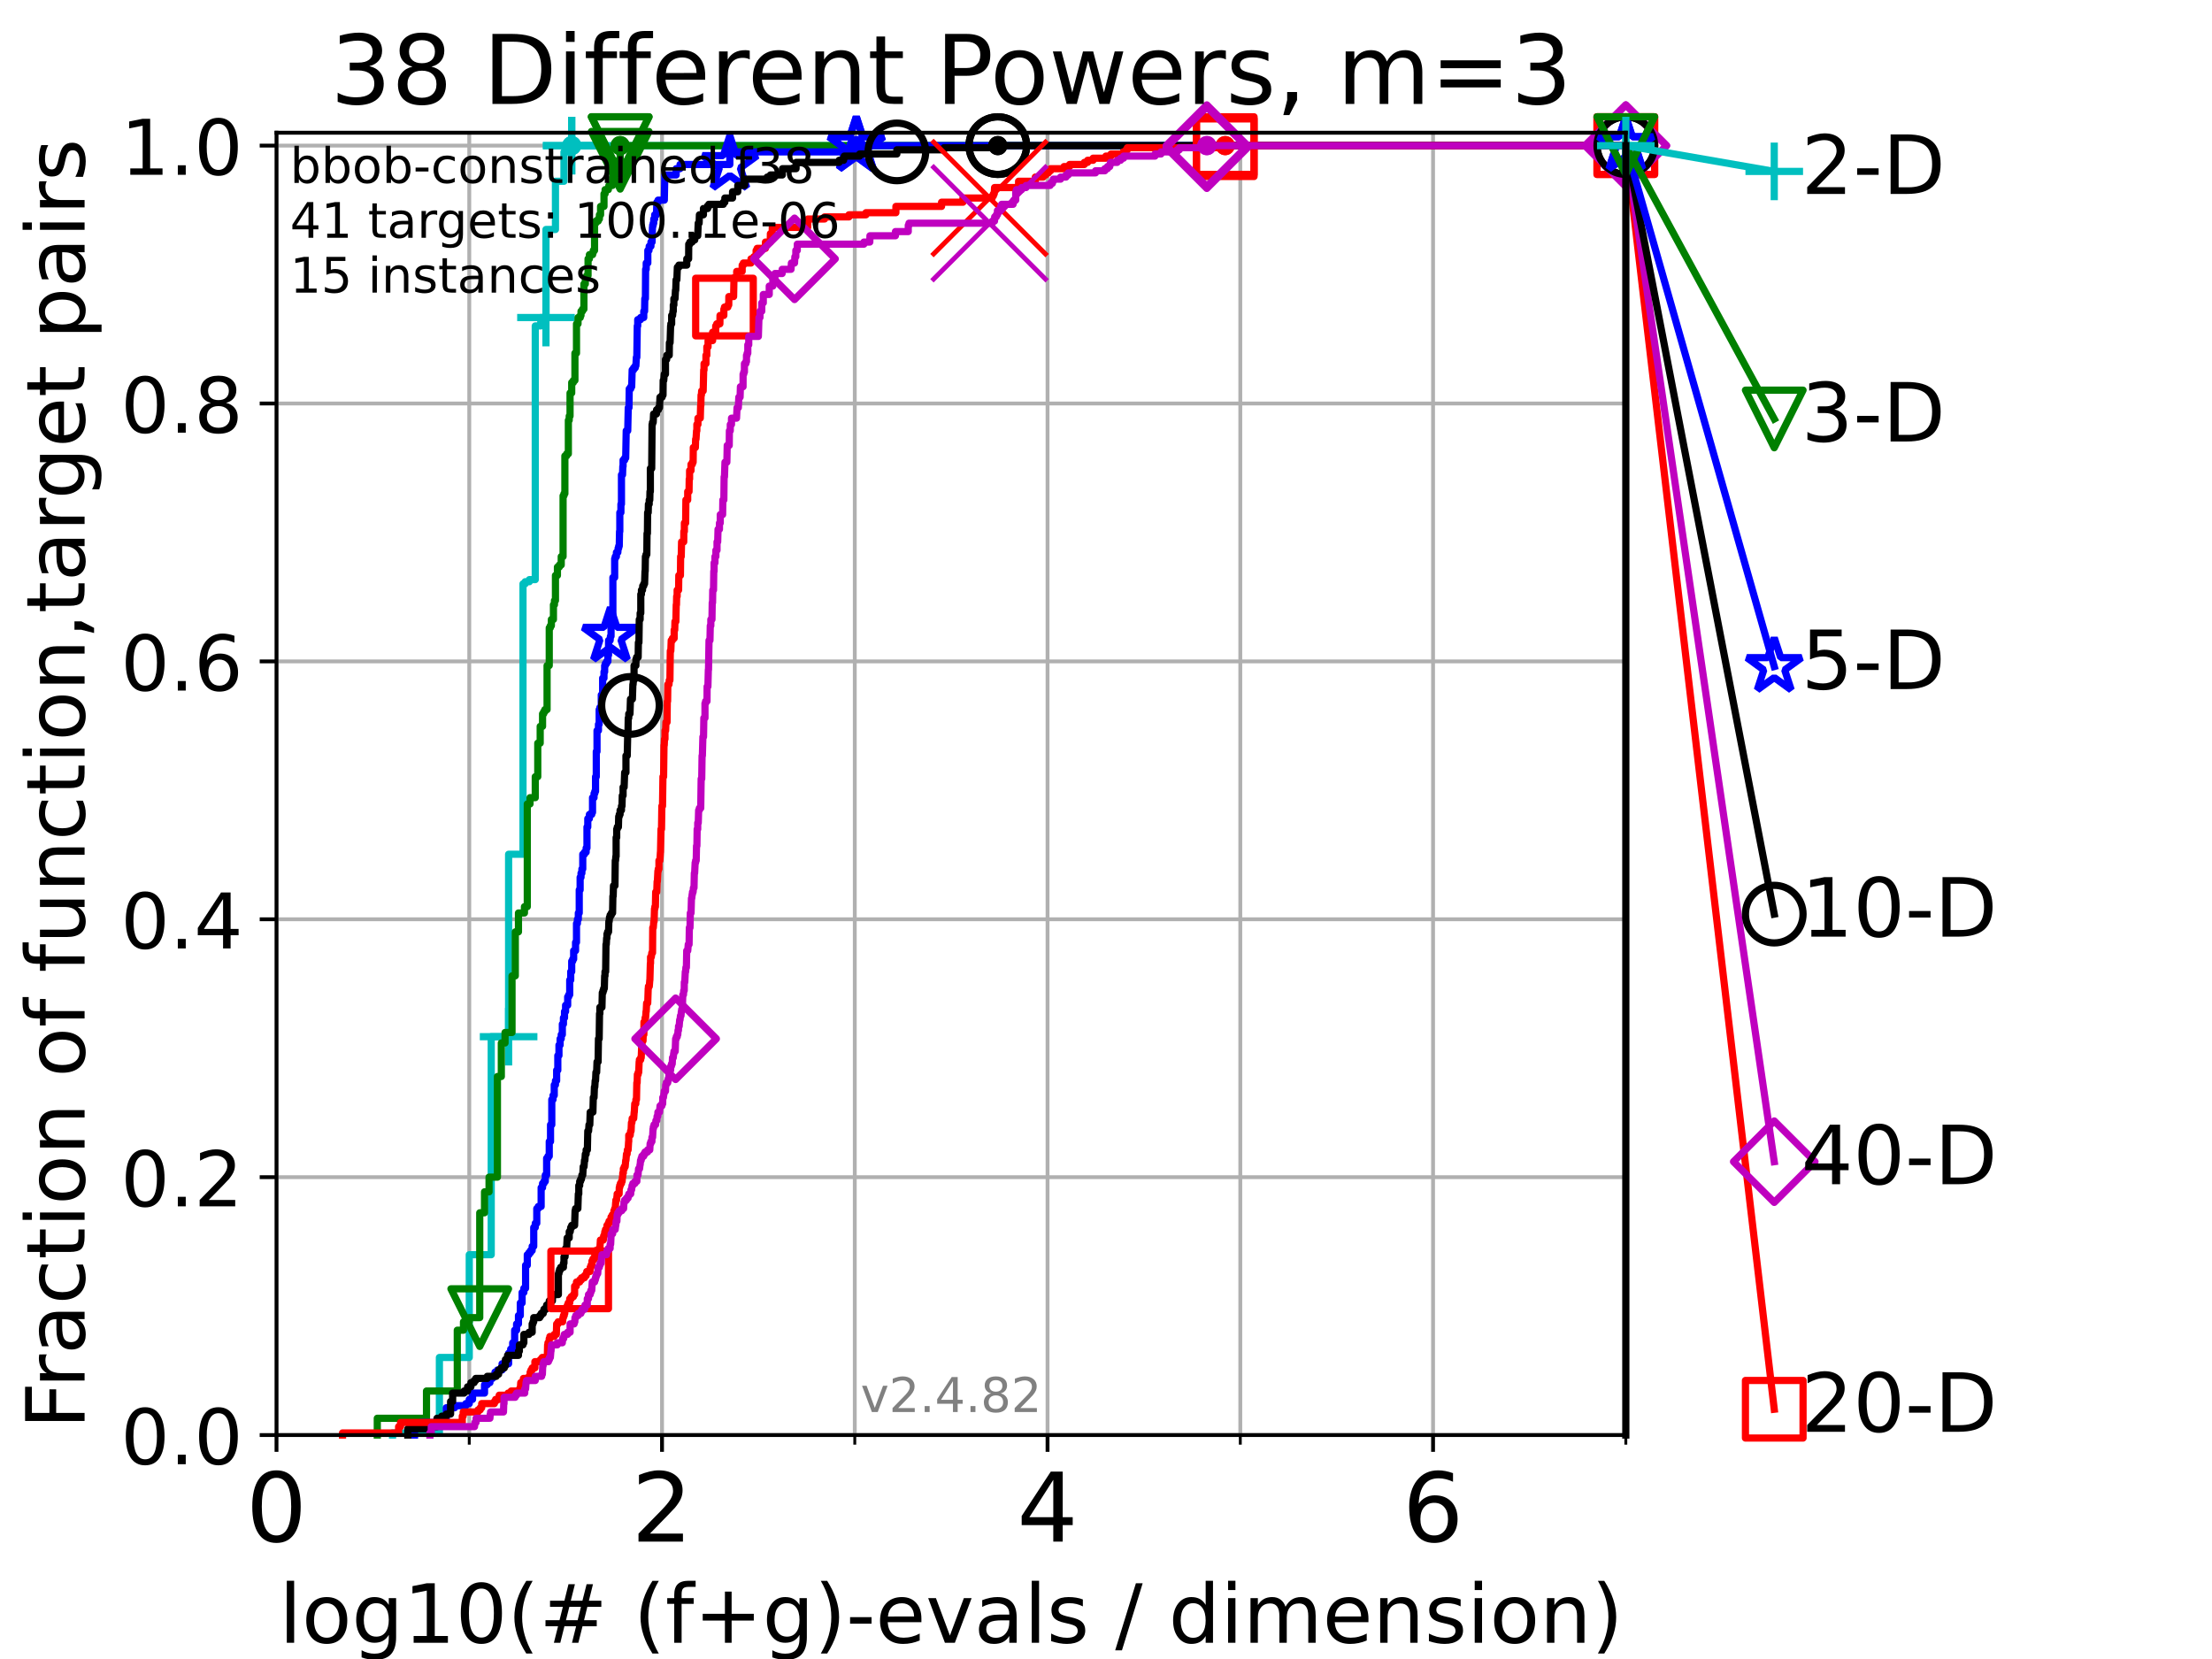 <?xml version="1.0" encoding="utf-8" standalone="no"?>
<!DOCTYPE svg PUBLIC "-//W3C//DTD SVG 1.1//EN"
  "http://www.w3.org/Graphics/SVG/1.1/DTD/svg11.dtd">
<!-- Created with matplotlib (https://matplotlib.org/) -->
<svg height="345.6pt" version="1.1" viewBox="0 0 460.8 345.6" width="460.8pt" xmlns="http://www.w3.org/2000/svg" xmlns:xlink="http://www.w3.org/1999/xlink">
 <defs>
  <style type="text/css">*{stroke-linecap:butt;stroke-linejoin:round;}</style>
 </defs>
 <g id="figure_1">
  <g id="patch_1">
   <path d="M 0 345.6 
L 460.8 345.6 
L 460.8 0 
L 0 0 
z
" style="fill:#ffffff;"/>
  </g>
  <g id="axes_1">
   <g id="patch_2">
    <path d="M 57.6 298.944 
L 338.688 298.944 
L 338.688 27.648 
L 57.6 27.648 
z
" style="fill:#ffffff;"/>
   </g>
   <g id="matplotlib.axis_1">
    <g id="xtick_1">
     <g id="line2d_1">
      <path clip-path="url(#p06a1ac1e0b)" d="M 57.6 298.944 
L 57.6 27.648 
" style="fill:none;stroke:#b0b0b0;stroke-linecap:square;stroke-width:0.8;"/>
     </g>
     <g id="line2d_2">
      <defs>
       <path d="M 0 0 
L 0 3.5 
" id="mff04276e24" style="stroke:#000000;stroke-width:0.8;"/>
      </defs>
      <g>
       <use style="stroke:#000000;stroke-width:0.8;" x="57.6" xlink:href="#mff04276e24" y="298.944"/>
      </g>
     </g>
     <g id="text_1">
      <!-- 0 -->
      <g transform="translate(51.237 321.141)scale(0.2 -0.2)">
       <defs>
        <path d="M 31.781 66.406 
Q 24.172 66.406 20.328 58.906 
Q 16.5 51.422 16.5 36.375 
Q 16.5 21.391 20.328 13.891 
Q 24.172 6.391 31.781 6.391 
Q 39.453 6.391 43.281 13.891 
Q 47.125 21.391 47.125 36.375 
Q 47.125 51.422 43.281 58.906 
Q 39.453 66.406 31.781 66.406 
z
M 31.781 74.219 
Q 44.047 74.219 50.516 64.516 
Q 56.984 54.828 56.984 36.375 
Q 56.984 17.969 50.516 8.266 
Q 44.047 -1.422 31.781 -1.422 
Q 19.531 -1.422 13.062 8.266 
Q 6.594 17.969 6.594 36.375 
Q 6.594 54.828 13.062 64.516 
Q 19.531 74.219 31.781 74.219 
z
" id="DejaVuSans-48"/>
       </defs>
       <use xlink:href="#DejaVuSans-48"/>
      </g>
     </g>
    </g>
    <g id="xtick_2">
     <g id="line2d_3">
      <path clip-path="url(#p06a1ac1e0b)" d="M 137.911 298.944 
L 137.911 27.648 
" style="fill:none;stroke:#b0b0b0;stroke-linecap:square;stroke-width:0.8;"/>
     </g>
     <g id="line2d_4">
      <g>
       <use style="stroke:#000000;stroke-width:0.8;" x="137.911" xlink:href="#mff04276e24" y="298.944"/>
      </g>
     </g>
     <g id="text_2">
      <!-- 2 -->
      <g transform="translate(131.548 321.141)scale(0.2 -0.2)">
       <defs>
        <path d="M 19.188 8.297 
L 53.609 8.297 
L 53.609 0 
L 7.328 0 
L 7.328 8.297 
Q 12.938 14.109 22.625 23.891 
Q 32.328 33.688 34.812 36.531 
Q 39.547 41.844 41.422 45.531 
Q 43.312 49.219 43.312 52.781 
Q 43.312 58.594 39.234 62.25 
Q 35.156 65.922 28.609 65.922 
Q 23.969 65.922 18.812 64.312 
Q 13.672 62.703 7.812 59.422 
L 7.812 69.391 
Q 13.766 71.781 18.938 73 
Q 24.125 74.219 28.422 74.219 
Q 39.75 74.219 46.484 68.547 
Q 53.219 62.891 53.219 53.422 
Q 53.219 48.922 51.531 44.891 
Q 49.859 40.875 45.406 35.406 
Q 44.188 33.984 37.641 27.219 
Q 31.109 20.453 19.188 8.297 
z
" id="DejaVuSans-50"/>
       </defs>
       <use xlink:href="#DejaVuSans-50"/>
      </g>
     </g>
    </g>
    <g id="xtick_3">
     <g id="line2d_5">
      <path clip-path="url(#p06a1ac1e0b)" d="M 218.222 298.944 
L 218.222 27.648 
" style="fill:none;stroke:#b0b0b0;stroke-linecap:square;stroke-width:0.8;"/>
     </g>
     <g id="line2d_6">
      <g>
       <use style="stroke:#000000;stroke-width:0.8;" x="218.222" xlink:href="#mff04276e24" y="298.944"/>
      </g>
     </g>
     <g id="text_3">
      <!-- 4 -->
      <g transform="translate(211.859 321.141)scale(0.2 -0.2)">
       <defs>
        <path d="M 37.797 64.312 
L 12.891 25.391 
L 37.797 25.391 
z
M 35.203 72.906 
L 47.609 72.906 
L 47.609 25.391 
L 58.016 25.391 
L 58.016 17.188 
L 47.609 17.188 
L 47.609 0 
L 37.797 0 
L 37.797 17.188 
L 4.891 17.188 
L 4.891 26.703 
z
" id="DejaVuSans-52"/>
       </defs>
       <use xlink:href="#DejaVuSans-52"/>
      </g>
     </g>
    </g>
    <g id="xtick_4">
     <g id="line2d_7">
      <path clip-path="url(#p06a1ac1e0b)" d="M 298.533 298.944 
L 298.533 27.648 
" style="fill:none;stroke:#b0b0b0;stroke-linecap:square;stroke-width:0.8;"/>
     </g>
     <g id="line2d_8">
      <g>
       <use style="stroke:#000000;stroke-width:0.8;" x="298.533" xlink:href="#mff04276e24" y="298.944"/>
      </g>
     </g>
     <g id="text_4">
      <!-- 6 -->
      <g transform="translate(292.17 321.141)scale(0.2 -0.2)">
       <defs>
        <path d="M 33.016 40.375 
Q 26.375 40.375 22.484 35.828 
Q 18.609 31.297 18.609 23.391 
Q 18.609 15.531 22.484 10.953 
Q 26.375 6.391 33.016 6.391 
Q 39.656 6.391 43.531 10.953 
Q 47.406 15.531 47.406 23.391 
Q 47.406 31.297 43.531 35.828 
Q 39.656 40.375 33.016 40.375 
z
M 52.594 71.297 
L 52.594 62.312 
Q 48.875 64.062 45.094 64.984 
Q 41.312 65.922 37.594 65.922 
Q 27.828 65.922 22.672 59.328 
Q 17.531 52.734 16.797 39.406 
Q 19.672 43.656 24.016 45.922 
Q 28.375 48.188 33.594 48.188 
Q 44.578 48.188 50.953 41.516 
Q 57.328 34.859 57.328 23.391 
Q 57.328 12.156 50.688 5.359 
Q 44.047 -1.422 33.016 -1.422 
Q 20.359 -1.422 13.672 8.266 
Q 6.984 17.969 6.984 36.375 
Q 6.984 53.656 15.188 63.938 
Q 23.391 74.219 37.203 74.219 
Q 40.922 74.219 44.703 73.484 
Q 48.484 72.75 52.594 71.297 
z
" id="DejaVuSans-54"/>
       </defs>
       <use xlink:href="#DejaVuSans-54"/>
      </g>
     </g>
    </g>
    <g id="xtick_5">
     <g id="line2d_9">
      <path clip-path="url(#p06a1ac1e0b)" d="M 97.755 298.944 
L 97.755 27.648 
" style="fill:none;stroke:#b0b0b0;stroke-linecap:square;stroke-width:0.8;"/>
     </g>
     <g id="line2d_10">
      <defs>
       <path d="M 0 0 
L 0 2 
" id="mc4d4397986" style="stroke:#000000;stroke-width:0.6;"/>
      </defs>
      <g>
       <use style="stroke:#000000;stroke-width:0.6;" x="97.755" xlink:href="#mc4d4397986" y="298.944"/>
      </g>
     </g>
    </g>
    <g id="xtick_6">
     <g id="line2d_11">
      <path clip-path="url(#p06a1ac1e0b)" d="M 178.066 298.944 
L 178.066 27.648 
" style="fill:none;stroke:#b0b0b0;stroke-linecap:square;stroke-width:0.8;"/>
     </g>
     <g id="line2d_12">
      <g>
       <use style="stroke:#000000;stroke-width:0.6;" x="178.066" xlink:href="#mc4d4397986" y="298.944"/>
      </g>
     </g>
    </g>
    <g id="xtick_7">
     <g id="line2d_13">
      <path clip-path="url(#p06a1ac1e0b)" d="M 258.377 298.944 
L 258.377 27.648 
" style="fill:none;stroke:#b0b0b0;stroke-linecap:square;stroke-width:0.8;"/>
     </g>
     <g id="line2d_14">
      <g>
       <use style="stroke:#000000;stroke-width:0.6;" x="258.377" xlink:href="#mc4d4397986" y="298.944"/>
      </g>
     </g>
    </g>
    <g id="xtick_8">
     <g id="line2d_15">
      <path clip-path="url(#p06a1ac1e0b)" d="M 338.688 298.944 
L 338.688 27.648 
" style="fill:none;stroke:#b0b0b0;stroke-linecap:square;stroke-width:0.8;"/>
     </g>
     <g id="line2d_16">
      <g>
       <use style="stroke:#000000;stroke-width:0.6;" x="338.688" xlink:href="#mc4d4397986" y="298.944"/>
      </g>
     </g>
    </g>
    <g id="text_5">
     <!-- log10(# (f+g)-evals / dimension) -->
     <g transform="translate(58.145 342.218)scale(0.17 -0.17)">
      <defs>
       <path d="M 9.422 75.984 
L 18.406 75.984 
L 18.406 0 
L 9.422 0 
z
" id="DejaVuSans-108"/>
       <path d="M 30.609 48.391 
Q 23.391 48.391 19.188 42.75 
Q 14.984 37.109 14.984 27.297 
Q 14.984 17.484 19.156 11.844 
Q 23.344 6.203 30.609 6.203 
Q 37.797 6.203 41.984 11.859 
Q 46.188 17.531 46.188 27.297 
Q 46.188 37.016 41.984 42.703 
Q 37.797 48.391 30.609 48.391 
z
M 30.609 56 
Q 42.328 56 49.016 48.375 
Q 55.719 40.766 55.719 27.297 
Q 55.719 13.875 49.016 6.219 
Q 42.328 -1.422 30.609 -1.422 
Q 18.844 -1.422 12.172 6.219 
Q 5.516 13.875 5.516 27.297 
Q 5.516 40.766 12.172 48.375 
Q 18.844 56 30.609 56 
z
" id="DejaVuSans-111"/>
       <path d="M 45.406 27.984 
Q 45.406 37.75 41.375 43.109 
Q 37.359 48.484 30.078 48.484 
Q 22.859 48.484 18.828 43.109 
Q 14.797 37.75 14.797 27.984 
Q 14.797 18.266 18.828 12.891 
Q 22.859 7.516 30.078 7.516 
Q 37.359 7.516 41.375 12.891 
Q 45.406 18.266 45.406 27.984 
z
M 54.391 6.781 
Q 54.391 -7.172 48.188 -13.984 
Q 42 -20.797 29.203 -20.797 
Q 24.469 -20.797 20.266 -20.094 
Q 16.062 -19.391 12.109 -17.922 
L 12.109 -9.188 
Q 16.062 -11.328 19.922 -12.344 
Q 23.781 -13.375 27.781 -13.375 
Q 36.625 -13.375 41.016 -8.766 
Q 45.406 -4.156 45.406 5.172 
L 45.406 9.625 
Q 42.625 4.781 38.281 2.391 
Q 33.938 0 27.875 0 
Q 17.828 0 11.672 7.656 
Q 5.516 15.328 5.516 27.984 
Q 5.516 40.672 11.672 48.328 
Q 17.828 56 27.875 56 
Q 33.938 56 38.281 53.609 
Q 42.625 51.219 45.406 46.391 
L 45.406 54.688 
L 54.391 54.688 
z
" id="DejaVuSans-103"/>
       <path d="M 12.406 8.297 
L 28.516 8.297 
L 28.516 63.922 
L 10.984 60.406 
L 10.984 69.391 
L 28.422 72.906 
L 38.281 72.906 
L 38.281 8.297 
L 54.391 8.297 
L 54.391 0 
L 12.406 0 
z
" id="DejaVuSans-49"/>
       <path d="M 31 75.875 
Q 24.469 64.656 21.281 53.656 
Q 18.109 42.672 18.109 31.391 
Q 18.109 20.125 21.312 9.062 
Q 24.516 -2 31 -13.188 
L 23.188 -13.188 
Q 15.875 -1.703 12.234 9.375 
Q 8.594 20.453 8.594 31.391 
Q 8.594 42.281 12.203 53.312 
Q 15.828 64.359 23.188 75.875 
z
" id="DejaVuSans-40"/>
       <path d="M 51.125 44 
L 36.922 44 
L 32.812 27.688 
L 47.125 27.688 
z
M 43.797 71.781 
L 38.719 51.516 
L 52.984 51.516 
L 58.109 71.781 
L 65.922 71.781 
L 60.891 51.516 
L 76.125 51.516 
L 76.125 44 
L 58.984 44 
L 54.984 27.688 
L 70.516 27.688 
L 70.516 20.219 
L 53.078 20.219 
L 48 0 
L 40.188 0 
L 45.219 20.219 
L 30.906 20.219 
L 25.875 0 
L 18.016 0 
L 23.094 20.219 
L 7.719 20.219 
L 7.719 27.688 
L 24.906 27.688 
L 29 44 
L 13.281 44 
L 13.281 51.516 
L 30.906 51.516 
L 35.891 71.781 
z
" id="DejaVuSans-35"/>
       <path id="DejaVuSans-32"/>
       <path d="M 37.109 75.984 
L 37.109 68.5 
L 28.516 68.5 
Q 23.688 68.5 21.797 66.547 
Q 19.922 64.594 19.922 59.516 
L 19.922 54.688 
L 34.719 54.688 
L 34.719 47.703 
L 19.922 47.703 
L 19.922 0 
L 10.891 0 
L 10.891 47.703 
L 2.297 47.703 
L 2.297 54.688 
L 10.891 54.688 
L 10.891 58.5 
Q 10.891 67.625 15.141 71.797 
Q 19.391 75.984 28.609 75.984 
z
" id="DejaVuSans-102"/>
       <path d="M 46 62.703 
L 46 35.5 
L 73.188 35.5 
L 73.188 27.203 
L 46 27.203 
L 46 0 
L 37.797 0 
L 37.797 27.203 
L 10.594 27.203 
L 10.594 35.5 
L 37.797 35.5 
L 37.797 62.703 
z
" id="DejaVuSans-43"/>
       <path d="M 8.016 75.875 
L 15.828 75.875 
Q 23.141 64.359 26.781 53.312 
Q 30.422 42.281 30.422 31.391 
Q 30.422 20.453 26.781 9.375 
Q 23.141 -1.703 15.828 -13.188 
L 8.016 -13.188 
Q 14.5 -2 17.703 9.062 
Q 20.906 20.125 20.906 31.391 
Q 20.906 42.672 17.703 53.656 
Q 14.5 64.656 8.016 75.875 
z
" id="DejaVuSans-41"/>
       <path d="M 4.891 31.391 
L 31.203 31.391 
L 31.203 23.391 
L 4.891 23.391 
z
" id="DejaVuSans-45"/>
       <path d="M 56.203 29.594 
L 56.203 25.203 
L 14.891 25.203 
Q 15.484 15.922 20.484 11.062 
Q 25.484 6.203 34.422 6.203 
Q 39.594 6.203 44.453 7.469 
Q 49.312 8.734 54.109 11.281 
L 54.109 2.781 
Q 49.266 0.734 44.188 -0.344 
Q 39.109 -1.422 33.891 -1.422 
Q 20.797 -1.422 13.156 6.188 
Q 5.516 13.812 5.516 26.812 
Q 5.516 40.234 12.766 48.109 
Q 20.016 56 32.328 56 
Q 43.359 56 49.781 48.891 
Q 56.203 41.797 56.203 29.594 
z
M 47.219 32.234 
Q 47.125 39.594 43.094 43.984 
Q 39.062 48.391 32.422 48.391 
Q 24.906 48.391 20.391 44.141 
Q 15.875 39.891 15.188 32.172 
z
" id="DejaVuSans-101"/>
       <path d="M 2.984 54.688 
L 12.5 54.688 
L 29.594 8.797 
L 46.688 54.688 
L 56.203 54.688 
L 35.688 0 
L 23.484 0 
z
" id="DejaVuSans-118"/>
       <path d="M 34.281 27.484 
Q 23.391 27.484 19.188 25 
Q 14.984 22.516 14.984 16.5 
Q 14.984 11.719 18.141 8.906 
Q 21.297 6.109 26.703 6.109 
Q 34.188 6.109 38.703 11.406 
Q 43.219 16.703 43.219 25.484 
L 43.219 27.484 
z
M 52.203 31.203 
L 52.203 0 
L 43.219 0 
L 43.219 8.297 
Q 40.141 3.328 35.547 0.953 
Q 30.953 -1.422 24.312 -1.422 
Q 15.922 -1.422 10.953 3.297 
Q 6 8.016 6 15.922 
Q 6 25.141 12.172 29.828 
Q 18.359 34.516 30.609 34.516 
L 43.219 34.516 
L 43.219 35.406 
Q 43.219 41.609 39.141 45 
Q 35.062 48.391 27.688 48.391 
Q 23 48.391 18.547 47.266 
Q 14.109 46.141 10.016 43.891 
L 10.016 52.203 
Q 14.938 54.109 19.578 55.047 
Q 24.219 56 28.609 56 
Q 40.484 56 46.344 49.844 
Q 52.203 43.703 52.203 31.203 
z
" id="DejaVuSans-97"/>
       <path d="M 44.281 53.078 
L 44.281 44.578 
Q 40.484 46.531 36.375 47.5 
Q 32.281 48.484 27.875 48.484 
Q 21.188 48.484 17.844 46.438 
Q 14.5 44.391 14.5 40.281 
Q 14.5 37.156 16.891 35.375 
Q 19.281 33.594 26.516 31.984 
L 29.594 31.297 
Q 39.156 29.25 43.188 25.516 
Q 47.219 21.781 47.219 15.094 
Q 47.219 7.469 41.188 3.016 
Q 35.156 -1.422 24.609 -1.422 
Q 20.219 -1.422 15.453 -0.562 
Q 10.688 0.297 5.422 2 
L 5.422 11.281 
Q 10.406 8.688 15.234 7.391 
Q 20.062 6.109 24.812 6.109 
Q 31.156 6.109 34.562 8.281 
Q 37.984 10.453 37.984 14.406 
Q 37.984 18.062 35.516 20.016 
Q 33.062 21.969 24.703 23.781 
L 21.578 24.516 
Q 13.234 26.266 9.516 29.906 
Q 5.812 33.547 5.812 39.891 
Q 5.812 47.609 11.281 51.797 
Q 16.75 56 26.812 56 
Q 31.781 56 36.172 55.266 
Q 40.578 54.547 44.281 53.078 
z
" id="DejaVuSans-115"/>
       <path d="M 25.391 72.906 
L 33.688 72.906 
L 8.297 -9.281 
L 0 -9.281 
z
" id="DejaVuSans-47"/>
       <path d="M 45.406 46.391 
L 45.406 75.984 
L 54.391 75.984 
L 54.391 0 
L 45.406 0 
L 45.406 8.203 
Q 42.578 3.328 38.25 0.953 
Q 33.938 -1.422 27.875 -1.422 
Q 17.969 -1.422 11.734 6.484 
Q 5.516 14.406 5.516 27.297 
Q 5.516 40.188 11.734 48.094 
Q 17.969 56 27.875 56 
Q 33.938 56 38.25 53.625 
Q 42.578 51.266 45.406 46.391 
z
M 14.797 27.297 
Q 14.797 17.391 18.875 11.75 
Q 22.953 6.109 30.078 6.109 
Q 37.203 6.109 41.297 11.75 
Q 45.406 17.391 45.406 27.297 
Q 45.406 37.203 41.297 42.844 
Q 37.203 48.484 30.078 48.484 
Q 22.953 48.484 18.875 42.844 
Q 14.797 37.203 14.797 27.297 
z
" id="DejaVuSans-100"/>
       <path d="M 9.422 54.688 
L 18.406 54.688 
L 18.406 0 
L 9.422 0 
z
M 9.422 75.984 
L 18.406 75.984 
L 18.406 64.594 
L 9.422 64.594 
z
" id="DejaVuSans-105"/>
       <path d="M 52 44.188 
Q 55.375 50.25 60.062 53.125 
Q 64.75 56 71.094 56 
Q 79.641 56 84.281 50.016 
Q 88.922 44.047 88.922 33.016 
L 88.922 0 
L 79.891 0 
L 79.891 32.719 
Q 79.891 40.578 77.094 44.375 
Q 74.312 48.188 68.609 48.188 
Q 61.625 48.188 57.562 43.547 
Q 53.516 38.922 53.516 30.906 
L 53.516 0 
L 44.484 0 
L 44.484 32.719 
Q 44.484 40.625 41.703 44.406 
Q 38.922 48.188 33.109 48.188 
Q 26.219 48.188 22.156 43.531 
Q 18.109 38.875 18.109 30.906 
L 18.109 0 
L 9.078 0 
L 9.078 54.688 
L 18.109 54.688 
L 18.109 46.188 
Q 21.188 51.219 25.484 53.609 
Q 29.781 56 35.688 56 
Q 41.656 56 45.828 52.969 
Q 50 49.953 52 44.188 
z
" id="DejaVuSans-109"/>
       <path d="M 54.891 33.016 
L 54.891 0 
L 45.906 0 
L 45.906 32.719 
Q 45.906 40.484 42.875 44.328 
Q 39.844 48.188 33.797 48.188 
Q 26.516 48.188 22.312 43.547 
Q 18.109 38.922 18.109 30.906 
L 18.109 0 
L 9.078 0 
L 9.078 54.688 
L 18.109 54.688 
L 18.109 46.188 
Q 21.344 51.125 25.703 53.562 
Q 30.078 56 35.797 56 
Q 45.219 56 50.047 50.172 
Q 54.891 44.344 54.891 33.016 
z
" id="DejaVuSans-110"/>
      </defs>
      <use xlink:href="#DejaVuSans-108"/>
      <use x="27.783" xlink:href="#DejaVuSans-111"/>
      <use x="88.965" xlink:href="#DejaVuSans-103"/>
      <use x="152.441" xlink:href="#DejaVuSans-49"/>
      <use x="216.064" xlink:href="#DejaVuSans-48"/>
      <use x="279.688" xlink:href="#DejaVuSans-40"/>
      <use x="318.701" xlink:href="#DejaVuSans-35"/>
      <use x="402.49" xlink:href="#DejaVuSans-32"/>
      <use x="434.277" xlink:href="#DejaVuSans-40"/>
      <use x="473.291" xlink:href="#DejaVuSans-102"/>
      <use x="508.496" xlink:href="#DejaVuSans-43"/>
      <use x="592.285" xlink:href="#DejaVuSans-103"/>
      <use x="655.762" xlink:href="#DejaVuSans-41"/>
      <use x="694.775" xlink:href="#DejaVuSans-45"/>
      <use x="730.859" xlink:href="#DejaVuSans-101"/>
      <use x="792.383" xlink:href="#DejaVuSans-118"/>
      <use x="851.562" xlink:href="#DejaVuSans-97"/>
      <use x="912.842" xlink:href="#DejaVuSans-108"/>
      <use x="940.625" xlink:href="#DejaVuSans-115"/>
      <use x="992.725" xlink:href="#DejaVuSans-32"/>
      <use x="1024.512" xlink:href="#DejaVuSans-47"/>
      <use x="1058.203" xlink:href="#DejaVuSans-32"/>
      <use x="1089.99" xlink:href="#DejaVuSans-100"/>
      <use x="1153.467" xlink:href="#DejaVuSans-105"/>
      <use x="1181.25" xlink:href="#DejaVuSans-109"/>
      <use x="1278.662" xlink:href="#DejaVuSans-101"/>
      <use x="1340.186" xlink:href="#DejaVuSans-110"/>
      <use x="1403.564" xlink:href="#DejaVuSans-115"/>
      <use x="1455.664" xlink:href="#DejaVuSans-105"/>
      <use x="1483.447" xlink:href="#DejaVuSans-111"/>
      <use x="1544.629" xlink:href="#DejaVuSans-110"/>
      <use x="1608.008" xlink:href="#DejaVuSans-41"/>
     </g>
    </g>
   </g>
   <g id="matplotlib.axis_2">
    <g id="ytick_1">
     <g id="line2d_17">
      <path clip-path="url(#p06a1ac1e0b)" d="M 57.6 298.944 
L 338.688 298.944 
" style="fill:none;stroke:#b0b0b0;stroke-linecap:square;stroke-width:0.8;"/>
     </g>
     <g id="line2d_18">
      <defs>
       <path d="M 0 0 
L -3.5 0 
" id="mf5be757eb1" style="stroke:#000000;stroke-width:0.8;"/>
      </defs>
      <g>
       <use style="stroke:#000000;stroke-width:0.8;" x="57.6" xlink:href="#mf5be757eb1" y="298.944"/>
      </g>
     </g>
     <g id="text_6">
      <!-- 0.0 -->
      <g transform="translate(25.155 305.023)scale(0.16 -0.16)">
       <defs>
        <path d="M 10.688 12.406 
L 21 12.406 
L 21 0 
L 10.688 0 
z
" id="DejaVuSans-46"/>
       </defs>
       <use xlink:href="#DejaVuSans-48"/>
       <use x="63.623" xlink:href="#DejaVuSans-46"/>
       <use x="95.41" xlink:href="#DejaVuSans-48"/>
      </g>
     </g>
    </g>
    <g id="ytick_2">
     <g id="line2d_19">
      <path clip-path="url(#p06a1ac1e0b)" d="M 57.6 245.222 
L 338.688 245.222 
" style="fill:none;stroke:#b0b0b0;stroke-linecap:square;stroke-width:0.8;"/>
     </g>
     <g id="line2d_20">
      <g>
       <use style="stroke:#000000;stroke-width:0.8;" x="57.6" xlink:href="#mf5be757eb1" y="245.222"/>
      </g>
     </g>
     <g id="text_7">
      <!-- 0.2 -->
      <g transform="translate(25.155 251.301)scale(0.16 -0.16)">
       <use xlink:href="#DejaVuSans-48"/>
       <use x="63.623" xlink:href="#DejaVuSans-46"/>
       <use x="95.41" xlink:href="#DejaVuSans-50"/>
      </g>
     </g>
    </g>
    <g id="ytick_3">
     <g id="line2d_21">
      <path clip-path="url(#p06a1ac1e0b)" d="M 57.6 191.5 
L 338.688 191.5 
" style="fill:none;stroke:#b0b0b0;stroke-linecap:square;stroke-width:0.8;"/>
     </g>
     <g id="line2d_22">
      <g>
       <use style="stroke:#000000;stroke-width:0.8;" x="57.6" xlink:href="#mf5be757eb1" y="191.5"/>
      </g>
     </g>
     <g id="text_8">
      <!-- 0.4 -->
      <g transform="translate(25.155 197.579)scale(0.16 -0.16)">
       <use xlink:href="#DejaVuSans-48"/>
       <use x="63.623" xlink:href="#DejaVuSans-46"/>
       <use x="95.41" xlink:href="#DejaVuSans-52"/>
      </g>
     </g>
    </g>
    <g id="ytick_4">
     <g id="line2d_23">
      <path clip-path="url(#p06a1ac1e0b)" d="M 57.6 137.778 
L 338.688 137.778 
" style="fill:none;stroke:#b0b0b0;stroke-linecap:square;stroke-width:0.8;"/>
     </g>
     <g id="line2d_24">
      <g>
       <use style="stroke:#000000;stroke-width:0.8;" x="57.6" xlink:href="#mf5be757eb1" y="137.778"/>
      </g>
     </g>
     <g id="text_9">
      <!-- 0.6 -->
      <g transform="translate(25.155 143.857)scale(0.16 -0.16)">
       <use xlink:href="#DejaVuSans-48"/>
       <use x="63.623" xlink:href="#DejaVuSans-46"/>
       <use x="95.41" xlink:href="#DejaVuSans-54"/>
      </g>
     </g>
    </g>
    <g id="ytick_5">
     <g id="line2d_25">
      <path clip-path="url(#p06a1ac1e0b)" d="M 57.6 84.056 
L 338.688 84.056 
" style="fill:none;stroke:#b0b0b0;stroke-linecap:square;stroke-width:0.8;"/>
     </g>
     <g id="line2d_26">
      <g>
       <use style="stroke:#000000;stroke-width:0.8;" x="57.6" xlink:href="#mf5be757eb1" y="84.056"/>
      </g>
     </g>
     <g id="text_10">
      <!-- 0.8 -->
      <g transform="translate(25.155 90.135)scale(0.16 -0.16)">
       <defs>
        <path d="M 31.781 34.625 
Q 24.75 34.625 20.719 30.859 
Q 16.703 27.094 16.703 20.516 
Q 16.703 13.922 20.719 10.156 
Q 24.75 6.391 31.781 6.391 
Q 38.812 6.391 42.859 10.172 
Q 46.922 13.969 46.922 20.516 
Q 46.922 27.094 42.891 30.859 
Q 38.875 34.625 31.781 34.625 
z
M 21.922 38.812 
Q 15.578 40.375 12.031 44.719 
Q 8.5 49.078 8.5 55.328 
Q 8.5 64.062 14.719 69.141 
Q 20.953 74.219 31.781 74.219 
Q 42.672 74.219 48.875 69.141 
Q 55.078 64.062 55.078 55.328 
Q 55.078 49.078 51.531 44.719 
Q 48 40.375 41.703 38.812 
Q 48.828 37.156 52.797 32.312 
Q 56.781 27.484 56.781 20.516 
Q 56.781 9.906 50.312 4.234 
Q 43.844 -1.422 31.781 -1.422 
Q 19.734 -1.422 13.25 4.234 
Q 6.781 9.906 6.781 20.516 
Q 6.781 27.484 10.781 32.312 
Q 14.797 37.156 21.922 38.812 
z
M 18.312 54.391 
Q 18.312 48.734 21.844 45.562 
Q 25.391 42.391 31.781 42.391 
Q 38.141 42.391 41.719 45.562 
Q 45.312 48.734 45.312 54.391 
Q 45.312 60.062 41.719 63.234 
Q 38.141 66.406 31.781 66.406 
Q 25.391 66.406 21.844 63.234 
Q 18.312 60.062 18.312 54.391 
z
" id="DejaVuSans-56"/>
       </defs>
       <use xlink:href="#DejaVuSans-48"/>
       <use x="63.623" xlink:href="#DejaVuSans-46"/>
       <use x="95.41" xlink:href="#DejaVuSans-56"/>
      </g>
     </g>
    </g>
    <g id="ytick_6">
     <g id="line2d_27">
      <path clip-path="url(#p06a1ac1e0b)" d="M 57.6 30.334 
L 338.688 30.334 
" style="fill:none;stroke:#b0b0b0;stroke-linecap:square;stroke-width:0.8;"/>
     </g>
     <g id="line2d_28">
      <g>
       <use style="stroke:#000000;stroke-width:0.8;" x="57.6" xlink:href="#mf5be757eb1" y="30.334"/>
      </g>
     </g>
     <g id="text_11">
      <!-- 1.0 -->
      <g transform="translate(25.155 36.413)scale(0.16 -0.16)">
       <use xlink:href="#DejaVuSans-49"/>
       <use x="63.623" xlink:href="#DejaVuSans-46"/>
       <use x="95.41" xlink:href="#DejaVuSans-48"/>
      </g>
     </g>
    </g>
    <g id="text_12">
     <!-- Fraction of function,target pairs -->
     <g transform="translate(17.62 297.681)rotate(-90)scale(0.17 -0.17)">
      <defs>
       <path d="M 9.812 72.906 
L 51.703 72.906 
L 51.703 64.594 
L 19.672 64.594 
L 19.672 43.109 
L 48.578 43.109 
L 48.578 34.812 
L 19.672 34.812 
L 19.672 0 
L 9.812 0 
z
" id="DejaVuSans-70"/>
       <path d="M 41.109 46.297 
Q 39.594 47.172 37.812 47.578 
Q 36.031 48 33.891 48 
Q 26.266 48 22.188 43.047 
Q 18.109 38.094 18.109 28.812 
L 18.109 0 
L 9.078 0 
L 9.078 54.688 
L 18.109 54.688 
L 18.109 46.188 
Q 20.953 51.172 25.484 53.578 
Q 30.031 56 36.531 56 
Q 37.453 56 38.578 55.875 
Q 39.703 55.766 41.062 55.516 
z
" id="DejaVuSans-114"/>
       <path d="M 48.781 52.594 
L 48.781 44.188 
Q 44.969 46.297 41.141 47.344 
Q 37.312 48.391 33.406 48.391 
Q 24.656 48.391 19.812 42.844 
Q 14.984 37.312 14.984 27.297 
Q 14.984 17.281 19.812 11.734 
Q 24.656 6.203 33.406 6.203 
Q 37.312 6.203 41.141 7.25 
Q 44.969 8.297 48.781 10.406 
L 48.781 2.094 
Q 45.016 0.344 40.984 -0.531 
Q 36.969 -1.422 32.422 -1.422 
Q 20.062 -1.422 12.781 6.344 
Q 5.516 14.109 5.516 27.297 
Q 5.516 40.672 12.859 48.328 
Q 20.219 56 33.016 56 
Q 37.156 56 41.109 55.141 
Q 45.062 54.297 48.781 52.594 
z
" id="DejaVuSans-99"/>
       <path d="M 18.312 70.219 
L 18.312 54.688 
L 36.812 54.688 
L 36.812 47.703 
L 18.312 47.703 
L 18.312 18.016 
Q 18.312 11.328 20.141 9.422 
Q 21.969 7.516 27.594 7.516 
L 36.812 7.516 
L 36.812 0 
L 27.594 0 
Q 17.188 0 13.234 3.875 
Q 9.281 7.766 9.281 18.016 
L 9.281 47.703 
L 2.688 47.703 
L 2.688 54.688 
L 9.281 54.688 
L 9.281 70.219 
z
" id="DejaVuSans-116"/>
       <path d="M 8.5 21.578 
L 8.5 54.688 
L 17.484 54.688 
L 17.484 21.922 
Q 17.484 14.156 20.5 10.266 
Q 23.531 6.391 29.594 6.391 
Q 36.859 6.391 41.078 11.031 
Q 45.312 15.672 45.312 23.688 
L 45.312 54.688 
L 54.297 54.688 
L 54.297 0 
L 45.312 0 
L 45.312 8.406 
Q 42.047 3.422 37.719 1 
Q 33.406 -1.422 27.688 -1.422 
Q 18.266 -1.422 13.375 4.438 
Q 8.5 10.297 8.5 21.578 
z
M 31.109 56 
z
" id="DejaVuSans-117"/>
       <path d="M 11.719 12.406 
L 22.016 12.406 
L 22.016 4 
L 14.016 -11.625 
L 7.719 -11.625 
L 11.719 4 
z
" id="DejaVuSans-44"/>
       <path d="M 18.109 8.203 
L 18.109 -20.797 
L 9.078 -20.797 
L 9.078 54.688 
L 18.109 54.688 
L 18.109 46.391 
Q 20.953 51.266 25.266 53.625 
Q 29.594 56 35.594 56 
Q 45.562 56 51.781 48.094 
Q 58.016 40.188 58.016 27.297 
Q 58.016 14.406 51.781 6.484 
Q 45.562 -1.422 35.594 -1.422 
Q 29.594 -1.422 25.266 0.953 
Q 20.953 3.328 18.109 8.203 
z
M 48.688 27.297 
Q 48.688 37.203 44.609 42.844 
Q 40.531 48.484 33.406 48.484 
Q 26.266 48.484 22.188 42.844 
Q 18.109 37.203 18.109 27.297 
Q 18.109 17.391 22.188 11.75 
Q 26.266 6.109 33.406 6.109 
Q 40.531 6.109 44.609 11.75 
Q 48.688 17.391 48.688 27.297 
z
" id="DejaVuSans-112"/>
      </defs>
      <use xlink:href="#DejaVuSans-70"/>
      <use x="50.27" xlink:href="#DejaVuSans-114"/>
      <use x="91.383" xlink:href="#DejaVuSans-97"/>
      <use x="152.662" xlink:href="#DejaVuSans-99"/>
      <use x="207.643" xlink:href="#DejaVuSans-116"/>
      <use x="246.852" xlink:href="#DejaVuSans-105"/>
      <use x="274.635" xlink:href="#DejaVuSans-111"/>
      <use x="335.816" xlink:href="#DejaVuSans-110"/>
      <use x="399.195" xlink:href="#DejaVuSans-32"/>
      <use x="430.982" xlink:href="#DejaVuSans-111"/>
      <use x="492.164" xlink:href="#DejaVuSans-102"/>
      <use x="527.369" xlink:href="#DejaVuSans-32"/>
      <use x="559.156" xlink:href="#DejaVuSans-102"/>
      <use x="594.361" xlink:href="#DejaVuSans-117"/>
      <use x="657.74" xlink:href="#DejaVuSans-110"/>
      <use x="721.119" xlink:href="#DejaVuSans-99"/>
      <use x="776.1" xlink:href="#DejaVuSans-116"/>
      <use x="815.309" xlink:href="#DejaVuSans-105"/>
      <use x="843.092" xlink:href="#DejaVuSans-111"/>
      <use x="904.273" xlink:href="#DejaVuSans-110"/>
      <use x="967.652" xlink:href="#DejaVuSans-44"/>
      <use x="999.439" xlink:href="#DejaVuSans-116"/>
      <use x="1038.648" xlink:href="#DejaVuSans-97"/>
      <use x="1099.928" xlink:href="#DejaVuSans-114"/>
      <use x="1139.291" xlink:href="#DejaVuSans-103"/>
      <use x="1202.768" xlink:href="#DejaVuSans-101"/>
      <use x="1264.291" xlink:href="#DejaVuSans-116"/>
      <use x="1303.5" xlink:href="#DejaVuSans-32"/>
      <use x="1335.287" xlink:href="#DejaVuSans-112"/>
      <use x="1398.764" xlink:href="#DejaVuSans-97"/>
      <use x="1460.043" xlink:href="#DejaVuSans-105"/>
      <use x="1487.826" xlink:href="#DejaVuSans-114"/>
      <use x="1528.939" xlink:href="#DejaVuSans-115"/>
     </g>
    </g>
   </g>
   <g id="line2d_29">
    <defs>
     <path d="M 0 1.5 
C 0.398 1.5 0.779 1.342 1.061 1.061 
C 1.342 0.779 1.5 0.398 1.5 0 
C 1.5 -0.398 1.342 -0.779 1.061 -1.061 
C 0.779 -1.342 0.398 -1.5 0 -1.5 
C -0.398 -1.5 -0.779 -1.342 -1.061 -1.061 
C -1.342 -0.779 -1.5 -0.398 -1.5 0 
C -1.5 0.398 -1.342 0.779 -1.061 1.061 
C -0.779 1.342 -0.398 1.5 0 1.5 
z
" id="m2891b0560c" style="stroke:#00bfbf;"/>
    </defs>
    <g>
     <use style="fill:#00bfbf;stroke:#00bfbf;" x="119.097" xlink:href="#m2891b0560c" y="30.334"/>
     <use style="fill:#00bfbf;stroke:#00bfbf;" x="119.097" xlink:href="#m2891b0560c" y="30.334"/>
    </g>
   </g>
   <g id="line2d_30">
    <path d="M 81.776 298.944 
L 81.776 298.507 
L 91.535 298.507 
L 91.535 282.784 
L 97.755 282.784 
L 97.755 261.382 
L 102.331 261.382 
L 102.331 215.959 
L 105.952 215.959 
L 105.952 177.96 
L 108.949 177.96 
L 108.949 121.618 
L 109.402 121.618 
L 109.402 121.181 
L 110.274 121.181 
L 110.274 120.744 
L 111.506 120.744 
L 111.506 67.896 
L 112.656 67.896 
L 112.656 66.149 
L 113.735 66.149 
L 113.735 47.805 
L 115.711 47.805 
L 115.711 37.759 
L 117.486 37.759 
L 117.486 31.644 
L 119.097 31.644 
L 119.097 30.334 
L 338.688 30.334 
" style="fill:none;stroke:#00bfbf;stroke-linecap:square;stroke-width:1.5;"/>
   </g>
   <g id="line2d_31">
    <defs>
     <path d="M -6 0 
L 6 0 
M 0 6 
L 0 -6 
" id="mb6bec62619" style="stroke:#00bfbf;stroke-width:1.5;"/>
    </defs>
    <g>
     <use style="fill-opacity:0;stroke:#00bfbf;stroke-width:1.5;" x="105.952" xlink:href="#mb6bec62619" y="215.959"/>
     <use style="fill-opacity:0;stroke:#00bfbf;stroke-width:1.5;" x="113.735" xlink:href="#mb6bec62619" y="66.149"/>
     <use style="fill-opacity:0;stroke:#00bfbf;stroke-width:1.5;" x="119.097" xlink:href="#mb6bec62619" y="30.334"/>
     <use style="fill-opacity:0;stroke:#00bfbf;stroke-width:1.5;" x="119.097" xlink:href="#mb6bec62619" y="30.334"/>
     <use style="fill-opacity:0;stroke:#00bfbf;stroke-width:1.5;" x="338.688" xlink:href="#mb6bec62619" y="30.334"/>
    </g>
   </g>
   <g id="line2d_32">
    <path style="fill:none;stroke:#00bfbf;stroke-linecap:square;stroke-width:1.5;"/>
    <g/>
   </g>
   <g id="line2d_33">
    <defs>
     <path d="M 0 1.5 
C 0.398 1.5 0.779 1.342 1.061 1.061 
C 1.342 0.779 1.5 0.398 1.5 0 
C 1.5 -0.398 1.342 -0.779 1.061 -1.061 
C 0.779 -1.342 0.398 -1.5 0 -1.5 
C -0.398 -1.5 -0.779 -1.342 -1.061 -1.061 
C -1.342 -0.779 -1.5 -0.398 -1.5 0 
C -1.5 0.398 -1.342 0.779 -1.061 1.061 
C -0.779 1.342 -0.398 1.5 0 1.5 
z
" id="me528bdb85f" style="stroke:#008000;"/>
    </defs>
    <g>
     <use style="fill:#008000;stroke:#008000;" x="129.195" xlink:href="#me528bdb85f" y="30.334"/>
     <use style="fill:#008000;stroke:#008000;" x="129.195" xlink:href="#me528bdb85f" y="30.334"/>
    </g>
   </g>
   <g id="line2d_34">
    <path d="M 78.596 298.944 
L 78.596 295.45 
L 88.847 295.45 
L 88.847 289.772 
L 95.26 289.772 
L 95.26 277.106 
L 96.552 277.106 
L 96.552 275.359 
L 97.755 275.359 
L 97.755 274.485 
L 99.938 274.485 
L 99.938 252.647 
L 100.935 252.647 
L 100.935 248.279 
L 101.878 248.279 
L 101.878 245.222 
L 103.623 245.222 
L 103.623 224.257 
L 104.435 224.257 
L 104.435 217.269 
L 105.21 217.269 
L 105.21 215.085 
L 106.664 215.085 
L 106.664 203.293 
L 107.348 203.293 
L 107.348 194.121 
L 108.006 194.121 
L 108.006 190.19 
L 109.252 190.19 
L 109.252 188.879 
L 109.843 188.879 
L 109.843 167.478 
L 110.415 167.478 
L 110.415 166.168 
L 111.506 166.168 
L 111.506 161.8 
L 112.026 161.8 
L 112.026 154.812 
L 112.532 154.812 
L 112.532 151.318 
L 113.023 151.318 
L 113.023 148.697 
L 113.264 148.697 
L 113.264 148.26 
L 113.501 148.26 
L 113.501 147.824 
L 113.966 147.824 
L 113.966 138.652 
L 114.419 138.652 
L 114.419 130.79 
L 114.641 130.79 
L 114.641 130.353 
L 114.86 130.353 
L 114.86 129.043 
L 115.291 129.043 
L 115.291 125.985 
L 115.502 125.985 
L 115.502 125.112 
L 115.711 125.112 
L 115.711 119.871 
L 116.122 119.871 
L 116.122 118.124 
L 116.523 118.124 
L 116.523 117.687 
L 116.914 117.687 
L 116.914 115.94 
L 117.298 115.94 
L 117.298 103.274 
L 117.486 103.274 
L 117.486 102.837 
L 117.673 102.837 
L 117.673 94.975 
L 118.04 94.975 
L 118.04 94.538 
L 118.4 94.538 
L 118.4 87.55 
L 118.577 87.55 
L 118.577 86.677 
L 118.752 86.677 
L 118.752 81.872 
L 119.097 81.872 
L 119.097 79.688 
L 119.436 79.688 
L 119.436 79.252 
L 119.768 79.252 
L 119.768 73.574 
L 120.094 73.574 
L 120.094 67.459 
L 120.414 67.459 
L 120.414 66.149 
L 120.883 66.149 
L 120.883 65.712 
L 121.037 65.712 
L 121.037 64.838 
L 121.34 64.838 
L 121.34 64.402 
L 121.638 64.402 
L 121.638 59.161 
L 121.931 59.161 
L 121.931 57.85 
L 122.22 57.85 
L 122.22 57.413 
L 122.503 57.413 
L 122.503 53.919 
L 122.782 53.919 
L 122.782 53.046 
L 123.461 53.046 
L 123.461 52.609 
L 123.594 52.609 
L 123.594 52.172 
L 123.856 52.172 
L 123.856 46.494 
L 124.114 46.494 
L 124.114 46.058 
L 124.62 46.058 
L 124.62 45.621 
L 124.867 45.621 
L 124.867 44.747 
L 125.111 44.747 
L 125.111 43 
L 125.823 43 
L 125.823 40.38 
L 126.054 40.38 
L 126.054 39.506 
L 126.729 39.506 
L 126.839 38.633 
L 127.59 38.633 
L 127.59 36.886 
L 128.006 36.886 
L 128.006 35.575 
L 128.511 35.575 
L 128.511 34.702 
L 128.808 34.702 
L 128.808 33.391 
L 129.195 33.391 
L 129.195 30.334 
L 338.688 30.334 
L 338.688 30.334 
" style="fill:none;stroke:#008000;stroke-linecap:square;stroke-width:1.5;"/>
   </g>
   <g id="line2d_35">
    <defs>
     <path d="M -0 6 
L 6 -6 
L -6 -6 
z
" id="mc53a3c662f" style="stroke:#008000;stroke-linejoin:miter;stroke-width:1.5;"/>
    </defs>
    <g>
     <use style="fill-opacity:0;stroke:#008000;stroke-linejoin:miter;stroke-width:1.5;" x="99.938" xlink:href="#mc53a3c662f" y="274.485"/>
     <use style="fill-opacity:0;stroke:#008000;stroke-linejoin:miter;stroke-width:1.5;" x="129.195" xlink:href="#mc53a3c662f" y="33.391"/>
     <use style="fill-opacity:0;stroke:#008000;stroke-linejoin:miter;stroke-width:1.5;" x="129.195" xlink:href="#mc53a3c662f" y="30.334"/>
     <use style="fill-opacity:0;stroke:#008000;stroke-linejoin:miter;stroke-width:1.5;" x="129.195" xlink:href="#mc53a3c662f" y="30.334"/>
     <use style="fill-opacity:0;stroke:#008000;stroke-linejoin:miter;stroke-width:1.5;" x="338.688" xlink:href="#mc53a3c662f" y="30.334"/>
    </g>
   </g>
   <g id="line2d_36">
    <path style="fill:none;stroke:#008000;stroke-linecap:square;stroke-width:1.5;"/>
    <g/>
   </g>
   <g id="line2d_37">
    <defs>
     <path d="M 0 1.5 
C 0.398 1.5 0.779 1.342 1.061 1.061 
C 1.342 0.779 1.5 0.398 1.5 0 
C 1.5 -0.398 1.342 -0.779 1.061 -1.061 
C 0.779 -1.342 0.398 -1.5 0 -1.5 
C -0.398 -1.5 -0.779 -1.342 -1.061 -1.061 
C -1.342 -0.779 -1.5 -0.398 -1.5 0 
C -1.5 0.398 -1.342 0.779 -1.061 1.061 
C -0.779 1.342 -0.398 1.5 0 1.5 
z
" id="m3e99cc6799" style="stroke:#0000ff;"/>
    </defs>
    <g>
     <use style="fill:#0000ff;stroke:#0000ff;" x="178.384" xlink:href="#m3e99cc6799" y="30.334"/>
     <use style="fill:#0000ff;stroke:#0000ff;" x="178.384" xlink:href="#m3e99cc6799" y="30.334"/>
    </g>
   </g>
   <g id="line2d_38">
    <path d="M 86.351 298.944 
L 86.351 297.197 
L 87.644 297.197 
L 87.644 296.323 
L 92.969 296.323 
L 92.969 293.266 
L 94.715 293.266 
L 94.715 292.829 
L 97.044 292.829 
L 97.044 292.393 
L 97.755 292.393 
L 97.755 291.519 
L 98.439 291.519 
L 98.439 290.209 
L 100.935 290.209 
L 100.935 288.462 
L 101.507 288.462 
L 101.507 288.025 
L 102.06 288.025 
L 102.06 287.151 
L 102.597 287.151 
L 102.597 286.715 
L 103.118 286.715 
L 103.118 285.841 
L 103.623 285.841 
L 103.623 285.404 
L 104.592 285.404 
L 104.592 284.094 
L 105.952 284.094 
L 105.952 281.91 
L 106.383 281.91 
L 106.383 281.037 
L 106.803 281.037 
L 106.803 279.726 
L 107.213 279.726 
L 107.213 277.106 
L 107.614 277.106 
L 107.614 275.796 
L 108.006 275.796 
L 108.006 274.048 
L 108.389 274.048 
L 108.389 271.428 
L 108.764 271.428 
L 108.764 269.244 
L 109.132 269.244 
L 109.132 268.371 
L 109.491 268.371 
L 109.491 263.566 
L 109.843 263.566 
L 109.843 261.382 
L 110.189 261.382 
L 110.189 260.946 
L 110.527 260.946 
L 110.527 260.509 
L 110.86 260.509 
L 110.86 259.635 
L 111.186 259.635 
L 111.186 255.704 
L 111.506 255.704 
L 111.506 254.831 
L 111.82 254.831 
L 111.82 251.773 
L 112.128 251.773 
L 112.128 251.337 
L 112.73 251.337 
L 112.73 247.406 
L 113.023 247.406 
L 113.023 246.532 
L 113.311 246.532 
L 113.311 246.096 
L 113.595 246.096 
L 113.595 244.785 
L 113.874 244.785 
L 113.874 241.291 
L 114.148 241.291 
L 114.148 240.854 
L 114.419 240.854 
L 114.419 237.797 
L 114.685 237.797 
L 114.685 234.303 
L 114.947 234.303 
L 114.947 229.062 
L 115.206 229.062 
L 115.206 228.188 
L 115.46 228.188 
L 115.46 226.004 
L 115.711 226.004 
L 115.711 225.131 
L 115.959 225.131 
L 115.959 222.947 
L 116.203 222.947 
L 116.203 219.89 
L 116.443 219.89 
L 116.443 217.706 
L 116.68 217.706 
L 116.68 216.396 
L 116.914 216.396 
L 116.914 215.522 
L 117.145 215.522 
L 117.145 213.338 
L 117.373 213.338 
L 117.373 212.028 
L 117.598 212.028 
L 117.598 210.718 
L 117.821 210.718 
L 117.821 209.407 
L 118.257 209.407 
L 118.257 207.66 
L 118.471 207.66 
L 118.471 207.224 
L 118.682 207.224 
L 118.682 204.166 
L 118.891 204.166 
L 118.891 202.419 
L 119.097 202.419 
L 119.097 200.235 
L 119.301 200.235 
L 119.301 199.799 
L 119.503 199.799 
L 119.503 198.052 
L 119.899 198.052 
L 119.899 196.304 
L 120.094 196.304 
L 120.094 192.374 
L 120.287 192.374 
L 120.287 191.5 
L 120.477 191.5 
L 120.477 190.19 
L 120.666 190.19 
L 120.666 185.385 
L 120.852 185.385 
L 120.852 182.765 
L 121.037 182.765 
L 121.037 181.891 
L 121.219 181.891 
L 121.219 181.018 
L 121.4 181.018 
L 121.4 177.96 
L 121.756 177.96 
L 121.756 177.524 
L 122.105 177.524 
L 122.105 176.65 
L 122.277 176.65 
L 122.277 172.282 
L 122.447 172.282 
L 122.447 170.535 
L 122.782 170.535 
L 122.782 169.662 
L 123.274 169.662 
L 123.274 169.225 
L 123.434 169.225 
L 123.434 166.168 
L 123.751 166.168 
L 123.751 165.294 
L 123.908 165.294 
L 123.908 164.857 
L 124.063 164.857 
L 124.063 161.8 
L 124.216 161.8 
L 124.216 156.559 
L 124.369 156.559 
L 124.369 152.191 
L 124.669 152.191 
L 124.669 150.881 
L 124.818 150.881 
L 124.818 147.824 
L 124.965 147.824 
L 124.965 147.387 
L 125.256 147.387 
L 125.256 144.766 
L 125.542 144.766 
L 125.542 141.272 
L 125.823 141.272 
L 125.823 139.962 
L 125.962 139.962 
L 125.962 138.652 
L 126.1 138.652 
L 126.1 138.215 
L 126.372 138.215 
L 126.372 137.778 
L 126.64 137.778 
L 126.64 136.468 
L 126.773 136.468 
L 126.773 133.41 
L 127.1 133.41 
L 127.165 132.537 
L 127.294 132.537 
L 127.294 130.353 
L 127.421 130.353 
L 127.421 129.48 
L 127.548 129.48 
L 127.548 129.043 
L 127.674 129.043 
L 127.674 120.307 
L 128.047 120.307 
L 128.047 116.377 
L 128.169 116.377 
L 128.169 115.94 
L 128.411 115.94 
L 128.411 115.066 
L 128.709 115.066 
L 128.768 114.193 
L 128.886 114.193 
L 128.886 113.756 
L 129.002 113.756 
L 129.06 110.699 
L 129.118 110.699 
L 129.118 106.768 
L 129.348 106.768 
L 129.348 105.021 
L 129.461 105.021 
L 129.461 98.906 
L 129.686 98.906 
L 129.742 97.159 
L 129.798 97.159 
L 129.798 95.849 
L 130.128 95.849 
L 130.128 95.412 
L 130.345 95.412 
L 130.452 89.734 
L 130.77 89.734 
L 130.875 84.93 
L 131.031 84.93 
L 131.082 80.999 
L 131.389 80.999 
L 131.389 80.562 
L 131.591 80.562 
L 131.691 77.068 
L 131.987 77.068 
L 131.987 76.631 
L 132.327 76.631 
L 132.327 76.194 
L 132.47 76.194 
L 132.565 74.447 
L 132.66 74.447 
L 132.754 67.896 
L 132.847 67.896 
L 132.847 66.586 
L 133.443 66.586 
L 133.443 66.149 
L 134.106 66.149 
L 134.106 64.838 
L 134.279 64.838 
L 134.322 62.218 
L 134.45 62.218 
L 134.492 56.103 
L 134.619 56.103 
L 134.619 54.793 
L 134.953 54.793 
L 134.953 52.172 
L 135.199 52.172 
L 135.24 51.299 
L 135.602 51.299 
L 135.602 50.425 
L 135.839 50.425 
L 135.918 47.368 
L 135.957 47.368 
L 135.957 46.931 
L 136.073 46.931 
L 136.073 46.494 
L 136.189 46.494 
L 136.189 45.621 
L 136.381 45.621 
L 136.381 44.747 
L 136.757 44.747 
L 136.832 42.127 
L 137.09 42.127 
L 137.09 41.69 
L 138.392 41.69 
L 138.494 36.449 
L 140.856 36.449 
L 140.856 35.139 
L 141.662 35.139 
L 141.662 34.265 
L 152.037 34.265 
L 152.037 31.644 
L 178.343 31.644 
L 178.384 30.334 
L 338.688 30.334 
L 338.688 30.334 
" style="fill:none;stroke:#0000ff;stroke-linecap:square;stroke-width:1.5;"/>
   </g>
   <g id="line2d_39">
    <defs>
     <path d="M 0 -6 
L -1.347 -1.854 
L -5.706 -1.854 
L -2.18 0.708 
L -3.527 4.854 
L -0 2.292 
L 3.527 4.854 
L 2.18 0.708 
L 5.706 -1.854 
L 1.347 -1.854 
z
" id="m15f8971525" style="stroke:#0000ff;stroke-linejoin:bevel;stroke-width:1.5;"/>
    </defs>
    <g>
     <use style="fill-opacity:0;stroke:#0000ff;stroke-linejoin:bevel;stroke-width:1.5;" x="127.165" xlink:href="#m15f8971525" y="132.537"/>
     <use style="fill-opacity:0;stroke:#0000ff;stroke-linejoin:bevel;stroke-width:1.5;" x="152.037" xlink:href="#m15f8971525" y="34.265"/>
     <use style="fill-opacity:0;stroke:#0000ff;stroke-linejoin:bevel;stroke-width:1.5;" x="178.384" xlink:href="#m15f8971525" y="30.334"/>
     <use style="fill-opacity:0;stroke:#0000ff;stroke-linejoin:bevel;stroke-width:1.5;" x="178.384" xlink:href="#m15f8971525" y="30.334"/>
     <use style="fill-opacity:0;stroke:#0000ff;stroke-linejoin:bevel;stroke-width:1.5;" x="338.688" xlink:href="#m15f8971525" y="30.334"/>
    </g>
   </g>
   <g id="line2d_40">
    <path style="fill:none;stroke:#0000ff;stroke-linecap:square;stroke-width:1.5;"/>
    <g/>
   </g>
   <g id="line2d_41">
    <defs>
     <path d="M 0 1.5 
C 0.398 1.5 0.779 1.342 1.061 1.061 
C 1.342 0.779 1.5 0.398 1.5 0 
C 1.5 -0.398 1.342 -0.779 1.061 -1.061 
C 0.779 -1.342 0.398 -1.5 0 -1.5 
C -0.398 -1.5 -0.779 -1.342 -1.061 -1.061 
C -1.342 -0.779 -1.5 -0.398 -1.5 0 
C -1.5 0.398 -1.342 0.779 -1.061 1.061 
C -0.779 1.342 -0.398 1.5 0 1.5 
z
" id="m43488289d9" style="stroke:#000000;"/>
    </defs>
    <g>
     <use style="stroke:#000000;" x="207.864" xlink:href="#m43488289d9" y="30.334"/>
     <use style="stroke:#000000;" x="207.864" xlink:href="#m43488289d9" y="30.334"/>
    </g>
   </g>
   <g id="line2d_42">
    <path d="M 84.956 298.944 
L 84.956 297.634 
L 88.847 297.634 
L 88.847 297.197 
L 91.03 297.197 
L 91.03 295.45 
L 92.027 295.45 
L 92.027 295.013 
L 92.969 295.013 
L 92.969 294.576 
L 93.864 294.576 
L 93.864 291.956 
L 94.295 291.956 
L 94.295 290.209 
L 96.676 290.209 
L 96.676 289.772 
L 97.403 289.772 
L 97.403 288.898 
L 98.101 288.898 
L 98.101 288.025 
L 98.772 288.025 
L 98.772 287.588 
L 99.098 287.588 
L 99.098 287.151 
L 101.507 287.151 
L 101.507 286.715 
L 103.372 286.715 
L 103.372 286.278 
L 103.871 286.278 
L 103.871 285.404 
L 104.355 285.404 
L 104.355 284.968 
L 105.057 284.968 
L 105.057 284.531 
L 105.285 284.531 
L 105.285 283.22 
L 105.733 283.22 
L 105.733 282.347 
L 108.006 282.347 
L 108.006 281.473 
L 108.199 281.473 
L 108.199 280.163 
L 108.949 280.163 
L 108.949 279.726 
L 109.132 279.726 
L 109.132 277.979 
L 110.189 277.979 
L 110.189 277.543 
L 110.86 277.543 
L 110.86 275.796 
L 111.023 275.796 
L 111.023 275.359 
L 111.186 275.359 
L 111.186 274.485 
L 112.432 274.485 
L 112.432 274.048 
L 112.73 274.048 
L 112.73 273.612 
L 113.168 273.612 
L 113.168 273.175 
L 113.311 273.175 
L 113.311 272.738 
L 113.735 272.738 
L 113.735 272.301 
L 113.874 272.301 
L 113.874 271.865 
L 114.419 271.865 
L 114.419 270.991 
L 115.077 270.991 
L 115.077 270.118 
L 115.206 270.118 
L 115.206 269.681 
L 116.323 269.681 
L 116.323 265.313 
L 116.443 265.313 
L 116.443 264.876 
L 116.562 264.876 
L 116.562 264.44 
L 116.798 264.44 
L 116.798 264.003 
L 117.373 264.003 
L 117.373 263.129 
L 117.486 263.129 
L 117.486 261.819 
L 117.71 261.819 
L 117.821 260.072 
L 118.04 260.072 
L 118.149 257.888 
L 118.577 257.888 
L 118.577 256.578 
L 118.787 256.578 
L 118.891 255.704 
L 119.097 255.704 
L 119.097 255.268 
L 119.702 255.268 
L 119.801 252.21 
L 119.899 252.21 
L 119.899 251.773 
L 120.382 251.773 
L 120.477 248.716 
L 120.572 248.716 
L 120.572 246.969 
L 120.759 246.969 
L 120.759 246.096 
L 120.945 246.096 
L 120.945 245.659 
L 121.128 245.659 
L 121.219 244.785 
L 121.4 244.785 
L 121.49 243.038 
L 121.668 243.038 
L 121.756 241.728 
L 121.844 241.728 
L 121.931 240.418 
L 122.105 240.418 
L 122.105 239.544 
L 122.362 239.544 
L 122.447 235.613 
L 122.615 235.613 
L 122.699 234.303 
L 122.865 234.303 
L 122.948 231.682 
L 123.514 231.682 
L 123.594 228.625 
L 123.751 228.625 
L 123.83 226.441 
L 123.908 226.441 
L 123.985 225.131 
L 124.063 225.131 
L 124.14 223.384 
L 124.293 223.384 
L 124.369 221.2 
L 124.595 221.2 
L 124.669 216.396 
L 124.818 216.396 
L 124.892 211.154 
L 124.965 211.154 
L 124.965 209.844 
L 125.399 209.844 
L 125.471 206.787 
L 125.612 206.787 
L 125.612 206.35 
L 125.753 206.35 
L 125.753 205.913 
L 125.892 205.913 
L 125.962 203.293 
L 126.031 203.293 
L 126.031 202.419 
L 126.168 202.419 
L 126.236 196.741 
L 126.304 196.741 
L 126.372 195.431 
L 126.44 195.431 
L 126.44 194.557 
L 126.574 194.557 
L 126.574 194.121 
L 126.773 194.121 
L 126.839 191.937 
L 126.905 191.937 
L 126.97 191.063 
L 127.1 191.063 
L 127.1 190.627 
L 127.358 190.627 
L 127.358 190.19 
L 127.611 190.19 
L 127.674 186.696 
L 127.737 186.696 
L 127.799 184.512 
L 128.108 184.512 
L 128.169 179.271 
L 128.23 179.271 
L 128.291 178.397 
L 128.351 178.397 
L 128.351 174.466 
L 128.471 174.466 
L 128.471 172.719 
L 128.591 172.719 
L 128.591 172.282 
L 128.827 172.282 
L 128.886 170.099 
L 129.002 170.099 
L 129.002 169.662 
L 129.176 169.662 
L 129.176 168.788 
L 129.461 168.788 
L 129.461 167.915 
L 129.574 167.915 
L 129.63 165.731 
L 129.798 165.731 
L 129.798 163.984 
L 130.019 163.984 
L 130.128 160.927 
L 130.398 160.927 
L 130.398 157.432 
L 130.665 157.432 
L 130.77 152.628 
L 130.822 152.628 
L 130.875 149.571 
L 130.979 149.571 
L 130.979 148.697 
L 131.236 148.697 
L 131.338 145.64 
L 131.74 145.64 
L 131.84 142.582 
L 131.889 142.582 
L 131.938 141.709 
L 132.085 141.709 
L 132.085 138.652 
L 132.47 138.652 
L 132.47 137.341 
L 132.613 137.341 
L 132.613 136.905 
L 132.94 136.905 
L 132.987 133.847 
L 133.102 133.847 
L 133.171 129.043 
L 133.353 129.043 
L 133.353 127.732 
L 133.488 127.732 
L 133.488 123.802 
L 133.623 123.802 
L 133.623 122.928 
L 133.844 122.928 
L 133.888 122.055 
L 134.106 122.055 
L 134.106 121.618 
L 134.279 121.618 
L 134.365 118.997 
L 134.407 118.997 
L 134.45 115.94 
L 134.577 115.94 
L 134.577 115.503 
L 134.745 115.503 
L 134.787 111.135 
L 134.87 111.135 
L 134.912 106.768 
L 135.036 106.768 
L 135.077 105.021 
L 135.24 105.021 
L 135.24 104.147 
L 135.362 104.147 
L 135.402 102.4 
L 135.482 102.4 
L 135.482 97.596 
L 135.761 97.596 
L 135.839 88.424 
L 135.918 88.424 
L 135.918 87.987 
L 136.073 87.987 
L 136.151 86.24 
L 136.757 86.24 
L 136.776 85.366 
L 137.163 85.366 
L 137.163 84.93 
L 137.38 84.93 
L 137.487 82.746 
L 137.928 82.746 
L 137.928 82.309 
L 138.119 82.309 
L 138.153 79.252 
L 138.273 79.252 
L 138.375 77.941 
L 138.628 77.941 
L 138.628 74.884 
L 138.878 74.884 
L 138.911 74.011 
L 139.414 74.011 
L 139.446 71.39 
L 139.589 71.39 
L 139.699 67.896 
L 139.747 67.896 
L 139.747 67.459 
L 139.918 67.459 
L 139.918 65.712 
L 140.119 65.712 
L 140.181 64.838 
L 140.257 64.838 
L 140.257 63.528 
L 140.379 63.528 
L 140.379 62.218 
L 140.619 62.218 
L 140.708 60.471 
L 140.768 60.471 
L 140.842 58.287 
L 141.003 58.287 
L 141.105 55.666 
L 141.422 55.666 
L 141.422 55.23 
L 143.067 55.23 
L 143.067 53.919 
L 143.452 53.919 
L 143.477 50.862 
L 143.716 50.862 
L 143.716 50.425 
L 144.185 50.425 
L 144.185 49.988 
L 144.724 49.988 
L 144.771 49.115 
L 145.35 49.115 
L 145.452 46.494 
L 145.643 46.494 
L 145.699 44.747 
L 146.538 44.747 
L 146.538 43.437 
L 147.429 43.437 
L 147.429 43 
L 147.65 43 
L 147.65 42.563 
L 150.683 42.563 
L 150.683 42.127 
L 150.999 42.127 
L 150.999 41.253 
L 152.602 41.253 
L 152.602 39.943 
L 153.694 39.943 
L 153.694 38.633 
L 155.116 38.633 
L 155.116 37.322 
L 159.818 37.322 
L 159.818 36.886 
L 160.49 36.886 
L 160.49 36.449 
L 162.971 36.449 
L 163.008 35.139 
L 165.831 35.139 
L 165.863 33.828 
L 174.808 33.828 
L 174.808 33.391 
L 175.736 33.391 
L 175.736 32.955 
L 175.867 32.955 
L 175.867 32.518 
L 179.078 32.518 
L 179.078 32.081 
L 186.831 32.081 
L 186.836 31.208 
L 196.642 31.208 
L 196.642 30.771 
L 207.864 30.771 
L 207.864 30.334 
L 338.688 30.334 
L 338.688 30.334 
" style="fill:none;stroke:#000000;stroke-linecap:square;stroke-width:1.5;"/>
   </g>
   <g id="line2d_43">
    <defs>
     <path d="M 0 6 
C 1.591 6 3.117 5.368 4.243 4.243 
C 5.368 3.117 6 1.591 6 0 
C 6 -1.591 5.368 -3.117 4.243 -4.243 
C 3.117 -5.368 1.591 -6 0 -6 
C -1.591 -6 -3.117 -5.368 -4.243 -4.243 
C -5.368 -3.117 -6 -1.591 -6 0 
C -6 1.591 -5.368 3.117 -4.243 4.243 
C -3.117 5.368 -1.591 6 0 6 
z
" id="m2a2e035b77" style="stroke:#000000;stroke-width:1.5;"/>
    </defs>
    <g>
     <use style="fill-opacity:0;stroke:#000000;stroke-width:1.5;" x="131.338" xlink:href="#m2a2e035b77" y="146.95"/>
     <use style="fill-opacity:0;stroke:#000000;stroke-width:1.5;" x="186.836" xlink:href="#m2a2e035b77" y="31.644"/>
     <use style="fill-opacity:0;stroke:#000000;stroke-width:1.5;" x="207.864" xlink:href="#m2a2e035b77" y="30.334"/>
     <use style="fill-opacity:0;stroke:#000000;stroke-width:1.5;" x="207.864" xlink:href="#m2a2e035b77" y="30.334"/>
     <use style="fill-opacity:0;stroke:#000000;stroke-width:1.5;" x="338.688" xlink:href="#m2a2e035b77" y="30.334"/>
    </g>
   </g>
   <g id="line2d_44">
    <path style="fill:none;stroke:#000000;stroke-linecap:square;stroke-width:1.5;"/>
    <g/>
   </g>
   <g id="line2d_45">
    <defs>
     <path d="M 0 1.5 
C 0.398 1.5 0.779 1.342 1.061 1.061 
C 1.342 0.779 1.5 0.398 1.5 0 
C 1.5 -0.398 1.342 -0.779 1.061 -1.061 
C 0.779 -1.342 0.398 -1.5 0 -1.5 
C -0.398 -1.5 -0.779 -1.342 -1.061 -1.061 
C -1.342 -0.779 -1.5 -0.398 -1.5 0 
C -1.5 0.398 -1.342 0.779 -1.061 1.061 
C -0.779 1.342 -0.398 1.5 0 1.5 
z
" id="m073ca33636" style="stroke:#ff0000;"/>
    </defs>
    <g>
     <use style="fill:#ff0000;stroke:#ff0000;" x="255.242" xlink:href="#m073ca33636" y="30.334"/>
     <use style="fill:#ff0000;stroke:#ff0000;" x="255.242" xlink:href="#m073ca33636" y="30.334"/>
    </g>
   </g>
   <g id="line2d_46">
    <path d="M 71.35 298.944 
L 71.35 298.507 
L 83.037 298.507 
L 83.037 297.197 
L 83.438 297.197 
L 83.438 296.323 
L 96.301 296.323 
L 96.301 295.013 
L 96.49 295.013 
L 96.49 294.14 
L 99.575 294.14 
L 99.575 293.703 
L 100.04 293.703 
L 100.04 293.266 
L 100.344 293.266 
L 100.344 292.393 
L 102.989 292.393 
L 102.989 291.956 
L 103.246 291.956 
L 103.246 291.519 
L 103.993 291.519 
L 103.993 290.645 
L 105.843 290.645 
L 105.843 290.209 
L 106.489 290.209 
L 106.489 289.772 
L 108.199 289.772 
L 108.199 289.335 
L 108.389 289.335 
L 108.484 288.025 
L 108.949 288.025 
L 109.04 287.151 
L 110.189 287.151 
L 110.189 286.715 
L 110.443 286.715 
L 110.443 285.841 
L 110.611 285.841 
L 110.611 285.404 
L 110.86 285.404 
L 110.86 284.968 
L 111.426 284.968 
L 111.426 283.657 
L 112.581 283.657 
L 112.581 283.22 
L 112.95 283.22 
L 112.95 282.784 
L 114.012 282.784 
L 114.08 280.163 
L 114.148 280.163 
L 114.148 279.726 
L 114.352 279.726 
L 114.419 278.853 
L 114.552 278.853 
L 114.552 278.416 
L 115.46 278.416 
L 115.46 277.979 
L 115.897 277.979 
L 115.959 275.796 
L 116.263 275.796 
L 116.263 275.359 
L 117.203 275.359 
L 117.26 274.485 
L 117.373 274.485 
L 117.373 274.048 
L 117.542 274.048 
L 117.542 273.612 
L 117.654 273.612 
L 117.654 272.738 
L 117.985 272.738 
L 117.985 272.301 
L 118.203 272.301 
L 118.203 271.865 
L 118.364 271.865 
L 118.364 271.428 
L 118.682 271.428 
L 118.682 270.554 
L 118.994 270.554 
L 118.994 270.118 
L 119.453 270.118 
L 119.453 269.681 
L 119.702 269.681 
L 119.702 267.934 
L 120.045 267.934 
L 120.094 267.06 
L 120.759 267.06 
L 120.759 266.623 
L 121.128 266.623 
L 121.128 266.187 
L 121.756 266.187 
L 121.756 265.75 
L 122.105 265.75 
L 122.105 265.313 
L 122.234 265.313 
L 122.234 264.876 
L 122.906 264.876 
L 122.948 264.003 
L 123.111 264.003 
L 123.111 263.566 
L 123.314 263.566 
L 123.314 262.693 
L 123.514 262.693 
L 123.514 262.256 
L 123.869 262.256 
L 123.908 261.382 
L 124.063 261.382 
L 124.101 260.509 
L 124.781 260.509 
L 124.781 260.072 
L 124.965 260.072 
L 125.075 258.325 
L 125.683 258.325 
L 125.753 257.451 
L 125.892 257.451 
L 125.996 256.578 
L 126.134 256.578 
L 126.134 256.141 
L 126.44 256.141 
L 126.44 255.268 
L 126.707 255.268 
L 126.707 254.831 
L 126.872 254.831 
L 126.872 254.394 
L 127.229 254.394 
L 127.294 253.521 
L 127.548 253.521 
L 127.548 253.084 
L 127.892 253.084 
L 127.892 252.21 
L 128.047 252.21 
L 128.047 251.773 
L 128.169 251.773 
L 128.26 250.463 
L 128.291 250.463 
L 128.291 250.026 
L 128.441 250.026 
L 128.531 249.153 
L 128.561 249.153 
L 128.561 248.716 
L 128.973 248.716 
L 129.002 247.406 
L 129.089 247.406 
L 129.089 246.969 
L 129.233 246.969 
L 129.233 246.532 
L 129.461 246.532 
L 129.461 246.096 
L 129.602 246.096 
L 129.658 245.222 
L 129.714 245.222 
L 129.742 244.348 
L 129.853 244.348 
L 129.853 243.475 
L 130.046 243.475 
L 130.046 243.038 
L 130.237 243.038 
L 130.345 241.728 
L 130.398 241.728 
L 130.505 240.418 
L 130.638 240.418 
L 130.691 239.544 
L 130.849 239.544 
L 130.953 237.797 
L 130.979 237.797 
L 130.979 236.487 
L 131.287 236.487 
L 131.364 235.613 
L 131.465 235.613 
L 131.541 233.866 
L 131.641 233.866 
L 131.691 232.993 
L 132.012 232.993 
L 132.109 231.682 
L 132.133 231.682 
L 132.23 229.935 
L 132.446 229.935 
L 132.47 229.062 
L 132.589 229.062 
L 132.66 225.568 
L 132.73 225.568 
L 132.777 223.821 
L 132.94 223.821 
L 132.94 223.384 
L 133.056 223.384 
L 133.148 221.2 
L 133.194 221.2 
L 133.194 220.763 
L 133.466 220.763 
L 133.466 220.326 
L 133.578 220.326 
L 133.667 218.143 
L 133.712 218.143 
L 133.778 216.832 
L 133.954 216.832 
L 133.998 215.522 
L 134.128 215.522 
L 134.15 212.901 
L 134.365 212.901 
L 134.386 212.028 
L 134.492 212.028 
L 134.577 210.718 
L 134.619 210.718 
L 134.703 208.971 
L 134.932 208.971 
L 135.036 205.913 
L 135.077 205.913 
L 135.077 205.476 
L 135.26 205.476 
L 135.362 204.166 
L 135.382 204.166 
L 135.482 200.672 
L 135.522 200.672 
L 135.522 199.362 
L 135.682 199.362 
L 135.78 198.488 
L 135.937 198.488 
L 135.976 193.247 
L 136.093 193.247 
L 136.189 191.937 
L 136.266 191.937 
L 136.343 189.316 
L 136.419 189.316 
L 136.419 188.879 
L 136.532 188.879 
L 136.589 185.822 
L 136.813 185.822 
L 136.887 183.638 
L 136.943 183.638 
L 137.053 181.454 
L 137.126 181.454 
L 137.126 181.018 
L 137.271 181.018 
L 137.271 179.271 
L 137.469 179.271 
L 137.576 177.524 
L 137.594 177.524 
L 137.7 172.719 
L 137.806 172.719 
L 137.876 167.915 
L 138.015 167.915 
L 138.102 161.8 
L 138.239 161.8 
L 138.324 155.249 
L 138.375 155.249 
L 138.426 153.938 
L 138.528 153.938 
L 138.528 152.191 
L 138.662 152.191 
L 138.728 150.444 
L 138.96 150.444 
L 139.009 146.077 
L 139.074 146.077 
L 139.123 142.582 
L 139.366 142.582 
L 139.414 141.709 
L 139.557 141.709 
L 139.636 135.594 
L 139.747 135.594 
L 139.825 133.41 
L 140.073 133.41 
L 140.073 132.974 
L 140.439 132.974 
L 140.439 131.227 
L 140.559 131.227 
L 140.604 129.48 
L 140.797 129.48 
L 140.871 125.985 
L 140.922 125.985 
L 140.959 124.238 
L 141.061 124.238 
L 141.061 122.928 
L 141.364 122.928 
L 141.407 119.871 
L 141.746 119.871 
L 141.788 115.94 
L 141.914 115.94 
L 141.983 112.883 
L 142.433 112.883 
L 142.453 110.699 
L 142.567 110.699 
L 142.567 108.952 
L 142.832 108.952 
L 142.884 104.147 
L 143.26 104.147 
L 143.26 102.4 
L 143.54 102.4 
L 143.578 99.78 
L 143.654 99.78 
L 143.654 98.033 
L 143.952 98.033 
L 143.952 96.722 
L 144.228 96.722 
L 144.228 96.285 
L 144.391 96.285 
L 144.427 93.228 
L 144.859 93.228 
L 144.912 91.481 
L 144.993 91.481 
L 145.104 89.734 
L 145.167 89.734 
L 145.167 88.424 
L 145.395 88.424 
L 145.395 87.113 
L 145.882 87.113 
L 145.954 84.493 
L 145.998 84.493 
L 146.042 82.309 
L 146.113 82.309 
L 146.167 81.435 
L 146.485 81.435 
L 146.591 77.068 
L 146.665 77.068 
L 146.665 75.758 
L 147.062 75.758 
L 147.062 74.011 
L 147.247 74.011 
L 147.247 72.263 
L 147.5 72.263 
L 147.5 70.953 
L 148.45 70.953 
L 148.45 69.206 
L 149.095 69.206 
L 149.095 67.896 
L 149.31 67.896 
L 149.31 67.459 
L 149.964 67.459 
L 149.994 65.712 
L 150.791 65.712 
L 150.791 64.402 
L 150.92 64.402 
L 150.92 63.965 
L 151.625 63.965 
L 151.625 63.528 
L 151.811 63.528 
L 151.831 61.781 
L 152.826 61.781 
L 152.893 58.287 
L 152.948 58.287 
L 152.948 57.85 
L 153.467 57.85 
L 153.467 56.54 
L 154.608 56.54 
L 154.608 55.23 
L 154.857 55.23 
L 154.857 54.793 
L 156.449 54.793 
L 156.449 53.919 
L 157.035 53.919 
L 157.035 53.483 
L 157.512 53.483 
L 157.512 52.172 
L 157.734 52.172 
L 157.734 51.736 
L 159.457 51.736 
L 159.457 50.425 
L 160.456 50.425 
L 160.488 48.678 
L 160.877 48.678 
L 160.877 47.368 
L 168.254 47.368 
L 168.305 45.621 
L 171.775 45.621 
L 171.775 45.184 
L 176.848 45.184 
L 176.848 44.747 
L 180.392 44.747 
L 180.392 44.311 
L 186.631 44.311 
L 186.633 43 
L 196.143 43 
L 196.143 42.127 
L 200.598 42.127 
L 200.598 41.253 
L 206.687 41.253 
L 206.687 40.816 
L 206.938 40.816 
L 206.938 40.38 
L 207.116 40.38 
L 207.189 39.069 
L 212.186 39.069 
L 212.186 37.759 
L 215.673 37.759 
L 215.674 36.886 
L 217.292 36.886 
L 217.292 36.449 
L 217.853 36.449 
L 217.853 36.012 
L 218.421 36.012 
L 218.421 35.575 
L 218.862 35.575 
L 218.862 35.139 
L 221.647 35.139 
L 221.647 34.702 
L 222.811 34.702 
L 222.811 34.265 
L 225.888 34.265 
L 225.888 33.828 
L 226.571 33.828 
L 226.571 33.391 
L 227.711 33.391 
L 227.711 32.955 
L 230.373 32.955 
L 230.373 32.518 
L 231.438 32.518 
L 231.438 32.081 
L 233.996 32.081 
L 233.996 31.644 
L 234.587 31.644 
L 234.587 31.208 
L 234.852 31.208 
L 234.852 30.771 
L 255.242 30.771 
L 255.242 30.334 
L 338.688 30.334 
L 338.688 30.334 
" style="fill:none;stroke:#ff0000;stroke-linecap:square;stroke-width:1.5;"/>
   </g>
   <g id="line2d_47">
    <defs>
     <path d="M -6 6 
L 6 6 
L 6 -6 
L -6 -6 
z
" id="mf8c0d4b488" style="stroke:#ff0000;stroke-linejoin:miter;stroke-width:1.5;"/>
    </defs>
    <g>
     <use style="fill-opacity:0;stroke:#ff0000;stroke-linejoin:miter;stroke-width:1.5;" x="120.759" xlink:href="#mf8c0d4b488" y="266.623"/>
     <use style="fill-opacity:0;stroke:#ff0000;stroke-linejoin:miter;stroke-width:1.5;" x="150.92" xlink:href="#mf8c0d4b488" y="63.965"/>
     <use style="fill-opacity:0;stroke:#ff0000;stroke-linejoin:miter;stroke-width:1.5;" x="255.242" xlink:href="#mf8c0d4b488" y="30.771"/>
     <use style="fill-opacity:0;stroke:#ff0000;stroke-linejoin:miter;stroke-width:1.5;" x="255.242" xlink:href="#mf8c0d4b488" y="30.334"/>
     <use style="fill-opacity:0;stroke:#ff0000;stroke-linejoin:miter;stroke-width:1.5;" x="338.688" xlink:href="#mf8c0d4b488" y="30.334"/>
    </g>
   </g>
   <g id="line2d_48">
    <path style="fill:none;stroke:#ff0000;stroke-linecap:square;stroke-width:1.5;"/>
    <g/>
   </g>
   <g id="line2d_49">
    <path clip-path="url(#p06a1ac1e0b)" d="M 206.136 41.253 
" style="fill:none;stroke:#ff0000;stroke-linecap:square;stroke-width:1.5;"/>
    <defs>
     <path d="M -12 12 
L 12 -12 
M -12 -12 
L 12 12 
" id="me059d953b5" style="stroke:#ff0000;"/>
    </defs>
    <g clip-path="url(#p06a1ac1e0b)">
     <use style="fill:#ff0000;stroke:#ff0000;" x="206.136" xlink:href="#me059d953b5" y="41.253"/>
    </g>
   </g>
   <g id="line2d_50">
    <defs>
     <path d="M 0 1.5 
C 0.398 1.5 0.779 1.342 1.061 1.061 
C 1.342 0.779 1.5 0.398 1.5 0 
C 1.5 -0.398 1.342 -0.779 1.061 -1.061 
C 0.779 -1.342 0.398 -1.5 0 -1.5 
C -0.398 -1.5 -0.779 -1.342 -1.061 -1.061 
C -1.342 -0.779 -1.5 -0.398 -1.5 0 
C -1.5 0.398 -1.342 0.779 -1.061 1.061 
C -0.779 1.342 -0.398 1.5 0 1.5 
z
" id="m9fa7d7a9dc" style="stroke:#bf00bf;"/>
    </defs>
    <g>
     <use style="fill:#bf00bf;stroke:#bf00bf;" x="251.407" xlink:href="#m9fa7d7a9dc" y="30.334"/>
     <use style="fill:#bf00bf;stroke:#bf00bf;" x="251.407" xlink:href="#m9fa7d7a9dc" y="30.334"/>
    </g>
   </g>
   <g id="line2d_51">
    <path d="M 89.559 298.944 
L 89.559 298.507 
L 89.836 298.507 
L 89.836 297.197 
L 98.854 297.197 
L 98.935 296.323 
L 99.178 296.323 
L 99.178 295.45 
L 102.06 295.45 
L 102.128 294.576 
L 102.196 294.576 
L 102.196 294.14 
L 104.884 294.14 
L 104.942 292.393 
L 105 292.393 
L 105 291.082 
L 107.314 291.082 
L 107.314 290.645 
L 107.614 290.645 
L 107.614 290.209 
L 109.312 290.209 
L 109.312 289.335 
L 109.491 289.335 
L 109.58 288.025 
L 109.668 288.025 
L 109.668 287.588 
L 111.506 287.588 
L 111.506 286.715 
L 112.84 286.715 
L 112.84 286.278 
L 112.987 286.278 
L 113.059 284.531 
L 113.132 284.531 
L 113.132 284.094 
L 113.275 284.094 
L 113.275 283.657 
L 114.25 283.657 
L 114.25 283.22 
L 114.452 283.22 
L 114.452 282.784 
L 114.652 282.784 
L 114.751 281.473 
L 114.784 281.473 
L 114.882 280.163 
L 116.081 280.163 
L 116.081 279.726 
L 117.145 279.726 
L 117.203 278.853 
L 117.43 278.853 
L 117.43 278.416 
L 117.542 278.416 
L 117.542 277.979 
L 118.23 277.979 
L 118.23 277.543 
L 118.761 277.543 
L 118.761 275.796 
L 119.603 275.796 
L 119.603 275.359 
L 119.752 275.359 
L 119.776 274.485 
L 119.948 274.485 
L 119.948 274.048 
L 120.454 274.048 
L 120.454 273.612 
L 121.014 273.612 
L 121.014 273.175 
L 121.242 273.175 
L 121.242 272.738 
L 121.8 272.738 
L 121.866 271.865 
L 122.341 271.865 
L 122.341 270.554 
L 122.594 270.554 
L 122.594 269.681 
L 122.948 269.681 
L 122.948 269.244 
L 123.091 269.244 
L 123.091 268.807 
L 123.274 268.807 
L 123.374 267.06 
L 123.869 267.06 
L 123.869 266.623 
L 124.024 266.623 
L 124.024 266.187 
L 124.14 266.187 
L 124.14 265.75 
L 124.293 265.75 
L 124.293 265.313 
L 124.52 265.313 
L 124.595 264.003 
L 124.855 264.003 
L 124.855 263.566 
L 125.002 263.566 
L 125.002 263.129 
L 125.238 263.129 
L 125.328 261.819 
L 125.399 261.819 
L 125.399 261.382 
L 126.355 261.382 
L 126.44 260.509 
L 126.707 260.509 
L 126.707 260.072 
L 127.1 260.072 
L 127.1 259.198 
L 127.213 259.198 
L 127.31 257.015 
L 127.627 257.015 
L 127.627 256.141 
L 128.154 256.141 
L 128.26 255.268 
L 128.291 255.268 
L 128.351 254.394 
L 128.516 254.394 
L 128.561 253.084 
L 128.695 253.084 
L 128.695 252.647 
L 128.973 252.647 
L 128.973 252.21 
L 129.532 252.21 
L 129.532 251.773 
L 129.909 251.773 
L 129.977 250.463 
L 130.101 250.463 
L 130.101 250.026 
L 130.492 250.026 
L 130.492 249.59 
L 130.835 249.59 
L 130.835 249.153 
L 130.992 249.153 
L 130.992 248.716 
L 131.389 248.716 
L 131.44 247.843 
L 131.578 247.843 
L 131.666 246.969 
L 131.827 246.969 
L 131.827 246.532 
L 132.279 246.532 
L 132.279 246.096 
L 132.672 246.096 
L 132.683 244.785 
L 132.917 244.785 
L 133.021 243.475 
L 133.228 243.475 
L 133.33 242.601 
L 133.364 242.601 
L 133.432 241.728 
L 133.567 241.728 
L 133.567 241.291 
L 133.712 241.291 
L 133.712 240.854 
L 134.096 240.854 
L 134.096 240.418 
L 134.365 240.418 
L 134.365 239.981 
L 134.901 239.981 
L 134.901 239.544 
L 135.362 239.544 
L 135.432 238.234 
L 135.582 238.234 
L 135.582 237.797 
L 135.81 237.797 
L 135.81 236.924 
L 135.947 236.924 
L 136.035 235.176 
L 136.102 235.176 
L 136.102 234.74 
L 136.237 234.74 
L 136.237 234.303 
L 136.57 234.303 
L 136.636 233.429 
L 136.823 233.429 
L 136.878 232.556 
L 137.026 232.556 
L 137.053 231.682 
L 137.389 231.682 
L 137.496 230.372 
L 137.885 230.372 
L 137.885 229.935 
L 138.05 229.935 
L 138.067 228.625 
L 138.205 228.625 
L 138.316 227.751 
L 138.367 227.751 
L 138.367 227.315 
L 138.628 227.315 
L 138.678 226.004 
L 138.787 226.004 
L 138.787 225.568 
L 139.099 225.568 
L 139.099 225.131 
L 139.213 225.131 
L 139.213 224.694 
L 139.326 224.694 
L 139.374 223.384 
L 139.438 223.384 
L 139.438 222.947 
L 139.707 222.947 
L 139.731 222.074 
L 139.879 222.074 
L 139.879 221.637 
L 140.035 221.637 
L 140.096 220.326 
L 140.257 220.326 
L 140.333 219.453 
L 140.394 219.453 
L 140.394 219.016 
L 140.656 219.016 
L 140.746 216.396 
L 140.886 216.396 
L 140.886 215.959 
L 141.083 215.959 
L 141.083 215.522 
L 141.199 215.522 
L 141.242 214.649 
L 141.336 214.649 
L 141.35 213.775 
L 141.486 213.775 
L 141.585 212.465 
L 141.662 212.465 
L 141.753 211.591 
L 141.865 211.591 
L 141.934 210.718 
L 142.003 210.718 
L 142.003 210.281 
L 142.141 210.281 
L 142.236 207.224 
L 142.379 207.224 
L 142.426 206.35 
L 142.54 206.35 
L 142.553 204.603 
L 142.653 204.603 
L 142.759 202.419 
L 142.832 202.419 
L 142.884 201.546 
L 142.989 201.546 
L 143.054 198.052 
L 143.273 198.052 
L 143.375 196.741 
L 143.547 196.741 
L 143.603 193.247 
L 143.741 193.247 
L 143.804 190.19 
L 143.958 190.19 
L 144.044 187.132 
L 144.106 187.132 
L 144.197 186.259 
L 144.252 186.259 
L 144.252 185.822 
L 144.385 185.822 
L 144.451 184.949 
L 144.576 184.949 
L 144.641 181.891 
L 144.706 181.891 
L 144.812 179.707 
L 144.906 179.707 
L 144.906 179.271 
L 145.034 179.271 
L 145.098 176.213 
L 145.178 176.213 
L 145.23 172.719 
L 145.35 172.719 
L 145.35 171.409 
L 145.463 171.409 
L 145.537 168.788 
L 145.683 168.788 
L 145.683 168.352 
L 145.976 168.352 
L 146.064 162.237 
L 146.184 162.237 
L 146.254 157.432 
L 146.319 157.432 
L 146.426 153.502 
L 146.559 153.502 
L 146.623 149.571 
L 146.859 149.571 
L 146.859 146.513 
L 146.989 146.513 
L 146.989 146.077 
L 147.282 146.077 
L 147.303 143.019 
L 147.47 143.019 
L 147.56 139.525 
L 147.595 139.525 
L 147.703 133.41 
L 147.898 133.41 
L 147.962 130.353 
L 148.079 130.353 
L 148.079 129.043 
L 148.316 129.043 
L 148.369 125.549 
L 148.44 125.549 
L 148.478 122.928 
L 148.639 122.928 
L 148.693 118.997 
L 148.761 118.997 
L 148.761 117.25 
L 148.938 117.25 
L 148.938 115.94 
L 149.132 115.94 
L 149.132 114.63 
L 149.368 114.63 
L 149.368 112.883 
L 149.508 112.883 
L 149.58 110.262 
L 149.876 110.262 
L 149.876 108.952 
L 150.042 108.952 
L 150.042 107.205 
L 150.535 107.205 
L 150.582 104.147 
L 150.791 104.147 
L 150.848 99.343 
L 150.92 99.343 
L 151.023 96.285 
L 151.418 96.285 
L 151.492 92.791 
L 151.913 92.791 
L 151.944 89.734 
L 152.13 89.734 
L 152.13 88.424 
L 152.383 88.424 
L 152.383 87.113 
L 153.434 87.113 
L 153.538 84.93 
L 153.81 84.93 
L 153.906 82.746 
L 154.174 82.746 
L 154.241 80.562 
L 154.791 80.562 
L 154.798 77.941 
L 154.933 77.941 
L 154.933 77.505 
L 155.077 77.505 
L 155.077 75.758 
L 155.369 75.758 
L 155.369 75.321 
L 155.508 75.321 
L 155.508 74.011 
L 155.638 74.011 
L 155.638 73.574 
L 155.782 73.574 
L 155.782 71.827 
L 155.978 71.827 
L 155.978 70.08 
L 157.982 70.08 
L 158.092 66.586 
L 158.096 66.586 
L 158.096 66.149 
L 158.318 66.149 
L 158.318 64.838 
L 158.692 64.838 
L 158.692 63.091 
L 159.007 63.091 
L 159.007 61.344 
L 160.247 61.344 
L 160.247 59.597 
L 161.001 59.597 
L 161.001 58.287 
L 161.432 58.287 
L 161.432 56.977 
L 162.936 56.977 
L 162.936 56.103 
L 164.786 56.103 
L 164.862 54.793 
L 165.517 54.793 
L 165.588 53.483 
L 165.782 53.483 
L 165.782 52.172 
L 166.088 52.172 
L 166.088 50.862 
L 179.97 50.862 
L 179.97 50.425 
L 181.196 50.425 
L 181.225 49.115 
L 186.537 49.115 
L 186.537 48.241 
L 189.208 48.241 
L 189.208 46.931 
L 189.361 46.931 
L 189.361 46.494 
L 206.723 46.494 
L 206.723 46.058 
L 207.181 46.058 
L 207.206 45.184 
L 207.542 45.184 
L 207.542 44.747 
L 207.78 44.747 
L 207.78 43.874 
L 208.439 43.874 
L 208.45 43 
L 208.665 43 
L 208.665 42.563 
L 211.044 42.563 
L 211.044 42.127 
L 211.192 42.127 
L 211.192 41.69 
L 211.596 41.69 
L 211.596 39.943 
L 211.738 39.943 
L 211.738 39.506 
L 212.814 39.506 
L 212.814 39.069 
L 213.745 39.069 
L 213.745 38.633 
L 218.771 38.633 
L 218.771 38.196 
L 219.232 38.196 
L 219.232 37.759 
L 219.42 37.759 
L 219.42 37.322 
L 220.935 37.322 
L 220.935 36.886 
L 222.067 36.886 
L 222.067 36.449 
L 222.534 36.449 
L 222.534 36.012 
L 228.221 36.012 
L 228.221 35.575 
L 230.156 35.575 
L 230.156 35.139 
L 230.713 35.139 
L 230.713 34.702 
L 231.187 34.702 
L 231.187 34.265 
L 231.333 34.265 
L 231.333 33.828 
L 232.727 33.828 
L 232.727 33.391 
L 233.437 33.391 
L 233.437 32.955 
L 234.059 32.955 
L 234.059 32.518 
L 240.604 32.518 
L 240.604 32.081 
L 241.856 32.081 
L 241.856 31.644 
L 245.201 31.644 
L 245.201 31.208 
L 245.685 31.208 
L 245.685 30.771 
L 251.407 30.771 
L 251.407 30.334 
L 338.688 30.334 
L 338.688 30.334 
" style="fill:none;stroke:#bf00bf;stroke-linecap:square;stroke-width:1.5;"/>
   </g>
   <g id="line2d_52">
    <defs>
     <path d="M -0 8.485 
L 8.485 0 
L 0 -8.485 
L -8.485 -0 
z
" id="m00b9b78fc6" style="stroke:#bf00bf;stroke-linejoin:miter;stroke-width:1.5;"/>
    </defs>
    <g>
     <use style="fill-opacity:0;stroke:#bf00bf;stroke-linejoin:miter;stroke-width:1.5;" x="140.746" xlink:href="#m00b9b78fc6" y="216.396"/>
     <use style="fill-opacity:0;stroke:#bf00bf;stroke-linejoin:miter;stroke-width:1.5;" x="165.517" xlink:href="#m00b9b78fc6" y="53.919"/>
     <use style="fill-opacity:0;stroke:#bf00bf;stroke-linejoin:miter;stroke-width:1.5;" x="251.407" xlink:href="#m00b9b78fc6" y="30.771"/>
     <use style="fill-opacity:0;stroke:#bf00bf;stroke-linejoin:miter;stroke-width:1.5;" x="251.407" xlink:href="#m00b9b78fc6" y="30.334"/>
     <use style="fill-opacity:0;stroke:#bf00bf;stroke-linejoin:miter;stroke-width:1.5;" x="338.688" xlink:href="#m00b9b78fc6" y="30.334"/>
    </g>
   </g>
   <g id="line2d_53">
    <path style="fill:none;stroke:#bf00bf;stroke-linecap:square;stroke-width:1.5;"/>
    <g/>
   </g>
   <g id="line2d_54">
    <path clip-path="url(#p06a1ac1e0b)" d="M 206.137 46.494 
" style="fill:none;stroke:#bf00bf;stroke-linecap:square;stroke-width:1.5;"/>
    <defs>
     <path d="M -12 12 
L 12 -12 
M -12 -12 
L 12 12 
" id="m73ce183e91" style="stroke:#bf00bf;"/>
    </defs>
    <g clip-path="url(#p06a1ac1e0b)">
     <use style="fill:#bf00bf;stroke:#bf00bf;" x="206.137" xlink:href="#m73ce183e91" y="46.494"/>
    </g>
   </g>
   <g id="line2d_55">
    <path d="M 338.688 30.334 
L 369.608 293.572 
" style="fill:none;stroke:#ff0000;stroke-linecap:square;stroke-width:1.5;"/>
    <g>
     <use style="fill-opacity:0;stroke:#ff0000;stroke-linejoin:miter;stroke-width:1.5;" x="338.688" xlink:href="#mf8c0d4b488" y="30.334"/>
     <use style="fill-opacity:0;stroke:#ff0000;stroke-linejoin:miter;stroke-width:1.5;" x="369.608" xlink:href="#mf8c0d4b488" y="293.572"/>
    </g>
   </g>
   <g id="line2d_56">
    <path d="M 338.688 30.334 
L 369.608 241.999 
" style="fill:none;stroke:#bf00bf;stroke-linecap:square;stroke-width:1.5;"/>
    <g>
     <use style="fill-opacity:0;stroke:#bf00bf;stroke-linejoin:miter;stroke-width:1.5;" x="338.688" xlink:href="#m00b9b78fc6" y="30.334"/>
     <use style="fill-opacity:0;stroke:#bf00bf;stroke-linejoin:miter;stroke-width:1.5;" x="369.608" xlink:href="#m00b9b78fc6" y="241.999"/>
    </g>
   </g>
   <g id="line2d_57">
    <path d="M 338.688 30.334 
L 369.608 190.426 
" style="fill:none;stroke:#000000;stroke-linecap:square;stroke-width:1.5;"/>
    <g>
     <use style="fill-opacity:0;stroke:#000000;stroke-width:1.5;" x="338.688" xlink:href="#m2a2e035b77" y="30.334"/>
     <use style="fill-opacity:0;stroke:#000000;stroke-width:1.5;" x="369.608" xlink:href="#m2a2e035b77" y="190.426"/>
    </g>
   </g>
   <g id="line2d_58">
    <path d="M 338.688 30.334 
L 369.608 138.852 
" style="fill:none;stroke:#0000ff;stroke-linecap:square;stroke-width:1.5;"/>
    <g>
     <use style="fill-opacity:0;stroke:#0000ff;stroke-linejoin:bevel;stroke-width:1.5;" x="338.688" xlink:href="#m15f8971525" y="30.334"/>
     <use style="fill-opacity:0;stroke:#0000ff;stroke-linejoin:bevel;stroke-width:1.5;" x="369.608" xlink:href="#m15f8971525" y="138.852"/>
    </g>
   </g>
   <g id="line2d_59">
    <path d="M 338.688 30.334 
L 369.608 87.279 
" style="fill:none;stroke:#008000;stroke-linecap:square;stroke-width:1.5;"/>
    <g>
     <use style="fill-opacity:0;stroke:#008000;stroke-linejoin:miter;stroke-width:1.5;" x="338.688" xlink:href="#mc53a3c662f" y="30.334"/>
     <use style="fill-opacity:0;stroke:#008000;stroke-linejoin:miter;stroke-width:1.5;" x="369.608" xlink:href="#mc53a3c662f" y="87.279"/>
    </g>
   </g>
   <g id="line2d_60">
    <path d="M 338.688 30.334 
L 369.608 35.706 
" style="fill:none;stroke:#00bfbf;stroke-linecap:square;stroke-width:1.5;"/>
    <g>
     <use style="fill-opacity:0;stroke:#00bfbf;stroke-width:1.5;" x="338.688" xlink:href="#mb6bec62619" y="30.334"/>
     <use style="fill-opacity:0;stroke:#00bfbf;stroke-width:1.5;" x="369.608" xlink:href="#mb6bec62619" y="35.706"/>
    </g>
   </g>
   <g id="line2d_61">
    <path d="M 338.688 298.944 
L 338.688 30.334 
" style="fill:none;stroke:#000000;stroke-linecap:square;stroke-width:1.5;"/>
   </g>
   <g id="patch_3">
    <path d="M 57.6 298.944 
L 57.6 27.648 
" style="fill:none;stroke:#000000;stroke-linecap:square;stroke-linejoin:miter;stroke-width:0.8;"/>
   </g>
   <g id="patch_4">
    <path d="M 338.688 298.944 
L 338.688 27.648 
" style="fill:none;stroke:#000000;stroke-linecap:square;stroke-linejoin:miter;stroke-width:0.8;"/>
   </g>
   <g id="patch_5">
    <path d="M 57.6 298.944 
L 338.688 298.944 
" style="fill:none;stroke:#000000;stroke-linecap:square;stroke-linejoin:miter;stroke-width:0.8;"/>
   </g>
   <g id="patch_6">
    <path d="M 57.6 27.648 
L 338.688 27.648 
" style="fill:none;stroke:#000000;stroke-linecap:square;stroke-linejoin:miter;stroke-width:0.8;"/>
   </g>
   <g id="text_13">
    <!-- 20-D -->
    <g transform="translate(375.229 298.263)scale(0.17 -0.17)">
     <defs>
      <path d="M 19.672 64.797 
L 19.672 8.109 
L 31.594 8.109 
Q 46.688 8.109 53.688 14.938 
Q 60.688 21.781 60.688 36.531 
Q 60.688 51.172 53.688 57.984 
Q 46.688 64.797 31.594 64.797 
z
M 9.812 72.906 
L 30.078 72.906 
Q 51.266 72.906 61.172 64.094 
Q 71.094 55.281 71.094 36.531 
Q 71.094 17.672 61.125 8.828 
Q 51.172 0 30.078 0 
L 9.812 0 
z
" id="DejaVuSans-68"/>
     </defs>
     <use xlink:href="#DejaVuSans-50"/>
     <use x="63.623" xlink:href="#DejaVuSans-48"/>
     <use x="127.246" xlink:href="#DejaVuSans-45"/>
     <use x="163.33" xlink:href="#DejaVuSans-68"/>
    </g>
   </g>
   <g id="text_14">
    <!-- 40-D -->
    <g transform="translate(375.229 246.69)scale(0.17 -0.17)">
     <use xlink:href="#DejaVuSans-52"/>
     <use x="63.623" xlink:href="#DejaVuSans-48"/>
     <use x="127.246" xlink:href="#DejaVuSans-45"/>
     <use x="163.33" xlink:href="#DejaVuSans-68"/>
    </g>
   </g>
   <g id="text_15">
    <!-- 10-D -->
    <g transform="translate(375.229 195.117)scale(0.17 -0.17)">
     <use xlink:href="#DejaVuSans-49"/>
     <use x="63.623" xlink:href="#DejaVuSans-48"/>
     <use x="127.246" xlink:href="#DejaVuSans-45"/>
     <use x="163.33" xlink:href="#DejaVuSans-68"/>
    </g>
   </g>
   <g id="text_16">
    <!-- 5-D -->
    <g transform="translate(375.229 143.543)scale(0.17 -0.17)">
     <defs>
      <path d="M 10.797 72.906 
L 49.516 72.906 
L 49.516 64.594 
L 19.828 64.594 
L 19.828 46.734 
Q 21.969 47.469 24.109 47.828 
Q 26.266 48.188 28.422 48.188 
Q 40.625 48.188 47.75 41.5 
Q 54.891 34.812 54.891 23.391 
Q 54.891 11.625 47.562 5.094 
Q 40.234 -1.422 26.906 -1.422 
Q 22.312 -1.422 17.547 -0.641 
Q 12.797 0.141 7.719 1.703 
L 7.719 11.625 
Q 12.109 9.234 16.797 8.062 
Q 21.484 6.891 26.703 6.891 
Q 35.156 6.891 40.078 11.328 
Q 45.016 15.766 45.016 23.391 
Q 45.016 31 40.078 35.438 
Q 35.156 39.891 26.703 39.891 
Q 22.75 39.891 18.812 39.016 
Q 14.891 38.141 10.797 36.281 
z
" id="DejaVuSans-53"/>
     </defs>
     <use xlink:href="#DejaVuSans-53"/>
     <use x="63.623" xlink:href="#DejaVuSans-45"/>
     <use x="99.707" xlink:href="#DejaVuSans-68"/>
    </g>
   </g>
   <g id="text_17">
    <!-- 3-D -->
    <g transform="translate(375.229 91.97)scale(0.17 -0.17)">
     <defs>
      <path d="M 40.578 39.312 
Q 47.656 37.797 51.625 33 
Q 55.609 28.219 55.609 21.188 
Q 55.609 10.406 48.188 4.484 
Q 40.766 -1.422 27.094 -1.422 
Q 22.516 -1.422 17.656 -0.516 
Q 12.797 0.391 7.625 2.203 
L 7.625 11.719 
Q 11.719 9.328 16.594 8.109 
Q 21.484 6.891 26.812 6.891 
Q 36.078 6.891 40.938 10.547 
Q 45.797 14.203 45.797 21.188 
Q 45.797 27.641 41.281 31.266 
Q 36.766 34.906 28.719 34.906 
L 20.219 34.906 
L 20.219 43.016 
L 29.109 43.016 
Q 36.375 43.016 40.234 45.922 
Q 44.094 48.828 44.094 54.297 
Q 44.094 59.906 40.109 62.906 
Q 36.141 65.922 28.719 65.922 
Q 24.656 65.922 20.016 65.031 
Q 15.375 64.156 9.812 62.312 
L 9.812 71.094 
Q 15.438 72.656 20.344 73.438 
Q 25.25 74.219 29.594 74.219 
Q 40.828 74.219 47.359 69.109 
Q 53.906 64.016 53.906 55.328 
Q 53.906 49.266 50.438 45.094 
Q 46.969 40.922 40.578 39.312 
z
" id="DejaVuSans-51"/>
     </defs>
     <use xlink:href="#DejaVuSans-51"/>
     <use x="63.623" xlink:href="#DejaVuSans-45"/>
     <use x="99.707" xlink:href="#DejaVuSans-68"/>
    </g>
   </g>
   <g id="text_18">
    <!-- 2-D -->
    <g transform="translate(375.229 40.397)scale(0.17 -0.17)">
     <use xlink:href="#DejaVuSans-50"/>
     <use x="63.623" xlink:href="#DejaVuSans-45"/>
     <use x="99.707" xlink:href="#DejaVuSans-68"/>
    </g>
   </g>
   <g id="text_19">
    <!-- bbob-constrained f38 -->
    <g transform="translate(60.411 38.111)scale(0.102 -0.102)">
     <defs>
      <path d="M 48.688 27.297 
Q 48.688 37.203 44.609 42.844 
Q 40.531 48.484 33.406 48.484 
Q 26.266 48.484 22.188 42.844 
Q 18.109 37.203 18.109 27.297 
Q 18.109 17.391 22.188 11.75 
Q 26.266 6.109 33.406 6.109 
Q 40.531 6.109 44.609 11.75 
Q 48.688 17.391 48.688 27.297 
z
M 18.109 46.391 
Q 20.953 51.266 25.266 53.625 
Q 29.594 56 35.594 56 
Q 45.562 56 51.781 48.094 
Q 58.016 40.188 58.016 27.297 
Q 58.016 14.406 51.781 6.484 
Q 45.562 -1.422 35.594 -1.422 
Q 29.594 -1.422 25.266 0.953 
Q 20.953 3.328 18.109 8.203 
L 18.109 0 
L 9.078 0 
L 9.078 75.984 
L 18.109 75.984 
z
" id="DejaVuSans-98"/>
     </defs>
     <use xlink:href="#DejaVuSans-98"/>
     <use x="63.477" xlink:href="#DejaVuSans-98"/>
     <use x="126.953" xlink:href="#DejaVuSans-111"/>
     <use x="188.135" xlink:href="#DejaVuSans-98"/>
     <use x="251.611" xlink:href="#DejaVuSans-45"/>
     <use x="287.695" xlink:href="#DejaVuSans-99"/>
     <use x="342.676" xlink:href="#DejaVuSans-111"/>
     <use x="403.857" xlink:href="#DejaVuSans-110"/>
     <use x="467.236" xlink:href="#DejaVuSans-115"/>
     <use x="519.336" xlink:href="#DejaVuSans-116"/>
     <use x="558.545" xlink:href="#DejaVuSans-114"/>
     <use x="599.658" xlink:href="#DejaVuSans-97"/>
     <use x="660.938" xlink:href="#DejaVuSans-105"/>
     <use x="688.721" xlink:href="#DejaVuSans-110"/>
     <use x="752.1" xlink:href="#DejaVuSans-101"/>
     <use x="813.623" xlink:href="#DejaVuSans-100"/>
     <use x="877.1" xlink:href="#DejaVuSans-32"/>
     <use x="908.887" xlink:href="#DejaVuSans-102"/>
     <use x="944.092" xlink:href="#DejaVuSans-51"/>
     <use x="1007.715" xlink:href="#DejaVuSans-56"/>
    </g>
    <!-- 41 targets: 100..1e-06 -->
    <g transform="translate(60.411 49.533)scale(0.102 -0.102)">
     <defs>
      <path d="M 11.719 12.406 
L 22.016 12.406 
L 22.016 0 
L 11.719 0 
z
M 11.719 51.703 
L 22.016 51.703 
L 22.016 39.312 
L 11.719 39.312 
z
" id="DejaVuSans-58"/>
     </defs>
     <use xlink:href="#DejaVuSans-52"/>
     <use x="63.623" xlink:href="#DejaVuSans-49"/>
     <use x="127.246" xlink:href="#DejaVuSans-32"/>
     <use x="159.033" xlink:href="#DejaVuSans-116"/>
     <use x="198.242" xlink:href="#DejaVuSans-97"/>
     <use x="259.521" xlink:href="#DejaVuSans-114"/>
     <use x="298.885" xlink:href="#DejaVuSans-103"/>
     <use x="362.361" xlink:href="#DejaVuSans-101"/>
     <use x="423.885" xlink:href="#DejaVuSans-116"/>
     <use x="463.094" xlink:href="#DejaVuSans-115"/>
     <use x="515.193" xlink:href="#DejaVuSans-58"/>
     <use x="548.885" xlink:href="#DejaVuSans-32"/>
     <use x="580.672" xlink:href="#DejaVuSans-49"/>
     <use x="644.295" xlink:href="#DejaVuSans-48"/>
     <use x="707.918" xlink:href="#DejaVuSans-48"/>
     <use x="771.541" xlink:href="#DejaVuSans-46"/>
     <use x="803.328" xlink:href="#DejaVuSans-46"/>
     <use x="835.115" xlink:href="#DejaVuSans-49"/>
     <use x="898.738" xlink:href="#DejaVuSans-101"/>
     <use x="960.262" xlink:href="#DejaVuSans-45"/>
     <use x="996.346" xlink:href="#DejaVuSans-48"/>
     <use x="1059.969" xlink:href="#DejaVuSans-54"/>
    </g>
    <!-- 15 instances -->
    <g transform="translate(60.411 60.955)scale(0.102 -0.102)">
     <use xlink:href="#DejaVuSans-49"/>
     <use x="63.623" xlink:href="#DejaVuSans-53"/>
     <use x="127.246" xlink:href="#DejaVuSans-32"/>
     <use x="159.033" xlink:href="#DejaVuSans-105"/>
     <use x="186.816" xlink:href="#DejaVuSans-110"/>
     <use x="250.195" xlink:href="#DejaVuSans-115"/>
     <use x="302.295" xlink:href="#DejaVuSans-116"/>
     <use x="341.504" xlink:href="#DejaVuSans-97"/>
     <use x="402.783" xlink:href="#DejaVuSans-110"/>
     <use x="466.162" xlink:href="#DejaVuSans-99"/>
     <use x="521.143" xlink:href="#DejaVuSans-101"/>
     <use x="582.666" xlink:href="#DejaVuSans-115"/>
    </g>
   </g>
   <g id="text_20">
    <!-- v2.4.82 -->
    <g style="fill:#808080;" transform="translate(179.281 294.151)scale(0.1 -0.1)">
     <use xlink:href="#DejaVuSans-118"/>
     <use x="59.18" xlink:href="#DejaVuSans-50"/>
     <use x="122.803" xlink:href="#DejaVuSans-46"/>
     <use x="154.59" xlink:href="#DejaVuSans-52"/>
     <use x="218.213" xlink:href="#DejaVuSans-46"/>
     <use x="250" xlink:href="#DejaVuSans-56"/>
     <use x="313.623" xlink:href="#DejaVuSans-50"/>
    </g>
   </g>
   <g id="text_21">
    <!-- 38 Different Powers, m=3 -->
    <g transform="translate(68.817 21.648)scale(0.2 -0.2)">
     <defs>
      <path d="M 19.672 64.797 
L 19.672 37.406 
L 32.078 37.406 
Q 38.969 37.406 42.719 40.969 
Q 46.484 44.531 46.484 51.125 
Q 46.484 57.672 42.719 61.234 
Q 38.969 64.797 32.078 64.797 
z
M 9.812 72.906 
L 32.078 72.906 
Q 44.344 72.906 50.609 67.359 
Q 56.891 61.812 56.891 51.125 
Q 56.891 40.328 50.609 34.812 
Q 44.344 29.297 32.078 29.297 
L 19.672 29.297 
L 19.672 0 
L 9.812 0 
z
" id="DejaVuSans-80"/>
      <path d="M 4.203 54.688 
L 13.188 54.688 
L 24.422 12.016 
L 35.594 54.688 
L 46.188 54.688 
L 57.422 12.016 
L 68.609 54.688 
L 77.594 54.688 
L 63.281 0 
L 52.688 0 
L 40.922 44.828 
L 29.109 0 
L 18.5 0 
z
" id="DejaVuSans-119"/>
      <path d="M 10.594 45.406 
L 73.188 45.406 
L 73.188 37.203 
L 10.594 37.203 
z
M 10.594 25.484 
L 73.188 25.484 
L 73.188 17.188 
L 10.594 17.188 
z
" id="DejaVuSans-61"/>
     </defs>
     <use xlink:href="#DejaVuSans-51"/>
     <use x="63.623" xlink:href="#DejaVuSans-56"/>
     <use x="127.246" xlink:href="#DejaVuSans-32"/>
     <use x="159.033" xlink:href="#DejaVuSans-68"/>
     <use x="236.035" xlink:href="#DejaVuSans-105"/>
     <use x="263.818" xlink:href="#DejaVuSans-102"/>
     <use x="299.023" xlink:href="#DejaVuSans-102"/>
     <use x="334.229" xlink:href="#DejaVuSans-101"/>
     <use x="395.752" xlink:href="#DejaVuSans-114"/>
     <use x="434.615" xlink:href="#DejaVuSans-101"/>
     <use x="496.139" xlink:href="#DejaVuSans-110"/>
     <use x="559.518" xlink:href="#DejaVuSans-116"/>
     <use x="598.727" xlink:href="#DejaVuSans-32"/>
     <use x="630.514" xlink:href="#DejaVuSans-80"/>
     <use x="687.191" xlink:href="#DejaVuSans-111"/>
     <use x="748.373" xlink:href="#DejaVuSans-119"/>
     <use x="830.16" xlink:href="#DejaVuSans-101"/>
     <use x="891.684" xlink:href="#DejaVuSans-114"/>
     <use x="932.797" xlink:href="#DejaVuSans-115"/>
     <use x="984.896" xlink:href="#DejaVuSans-44"/>
     <use x="1016.684" xlink:href="#DejaVuSans-32"/>
     <use x="1048.471" xlink:href="#DejaVuSans-109"/>
     <use x="1145.883" xlink:href="#DejaVuSans-61"/>
     <use x="1229.672" xlink:href="#DejaVuSans-51"/>
    </g>
   </g>
  </g>
 </g>
 <defs>
  <clipPath id="p06a1ac1e0b">
   <rect height="271.296" width="281.088" x="57.6" y="27.648"/>
  </clipPath>
 </defs>
</svg>
